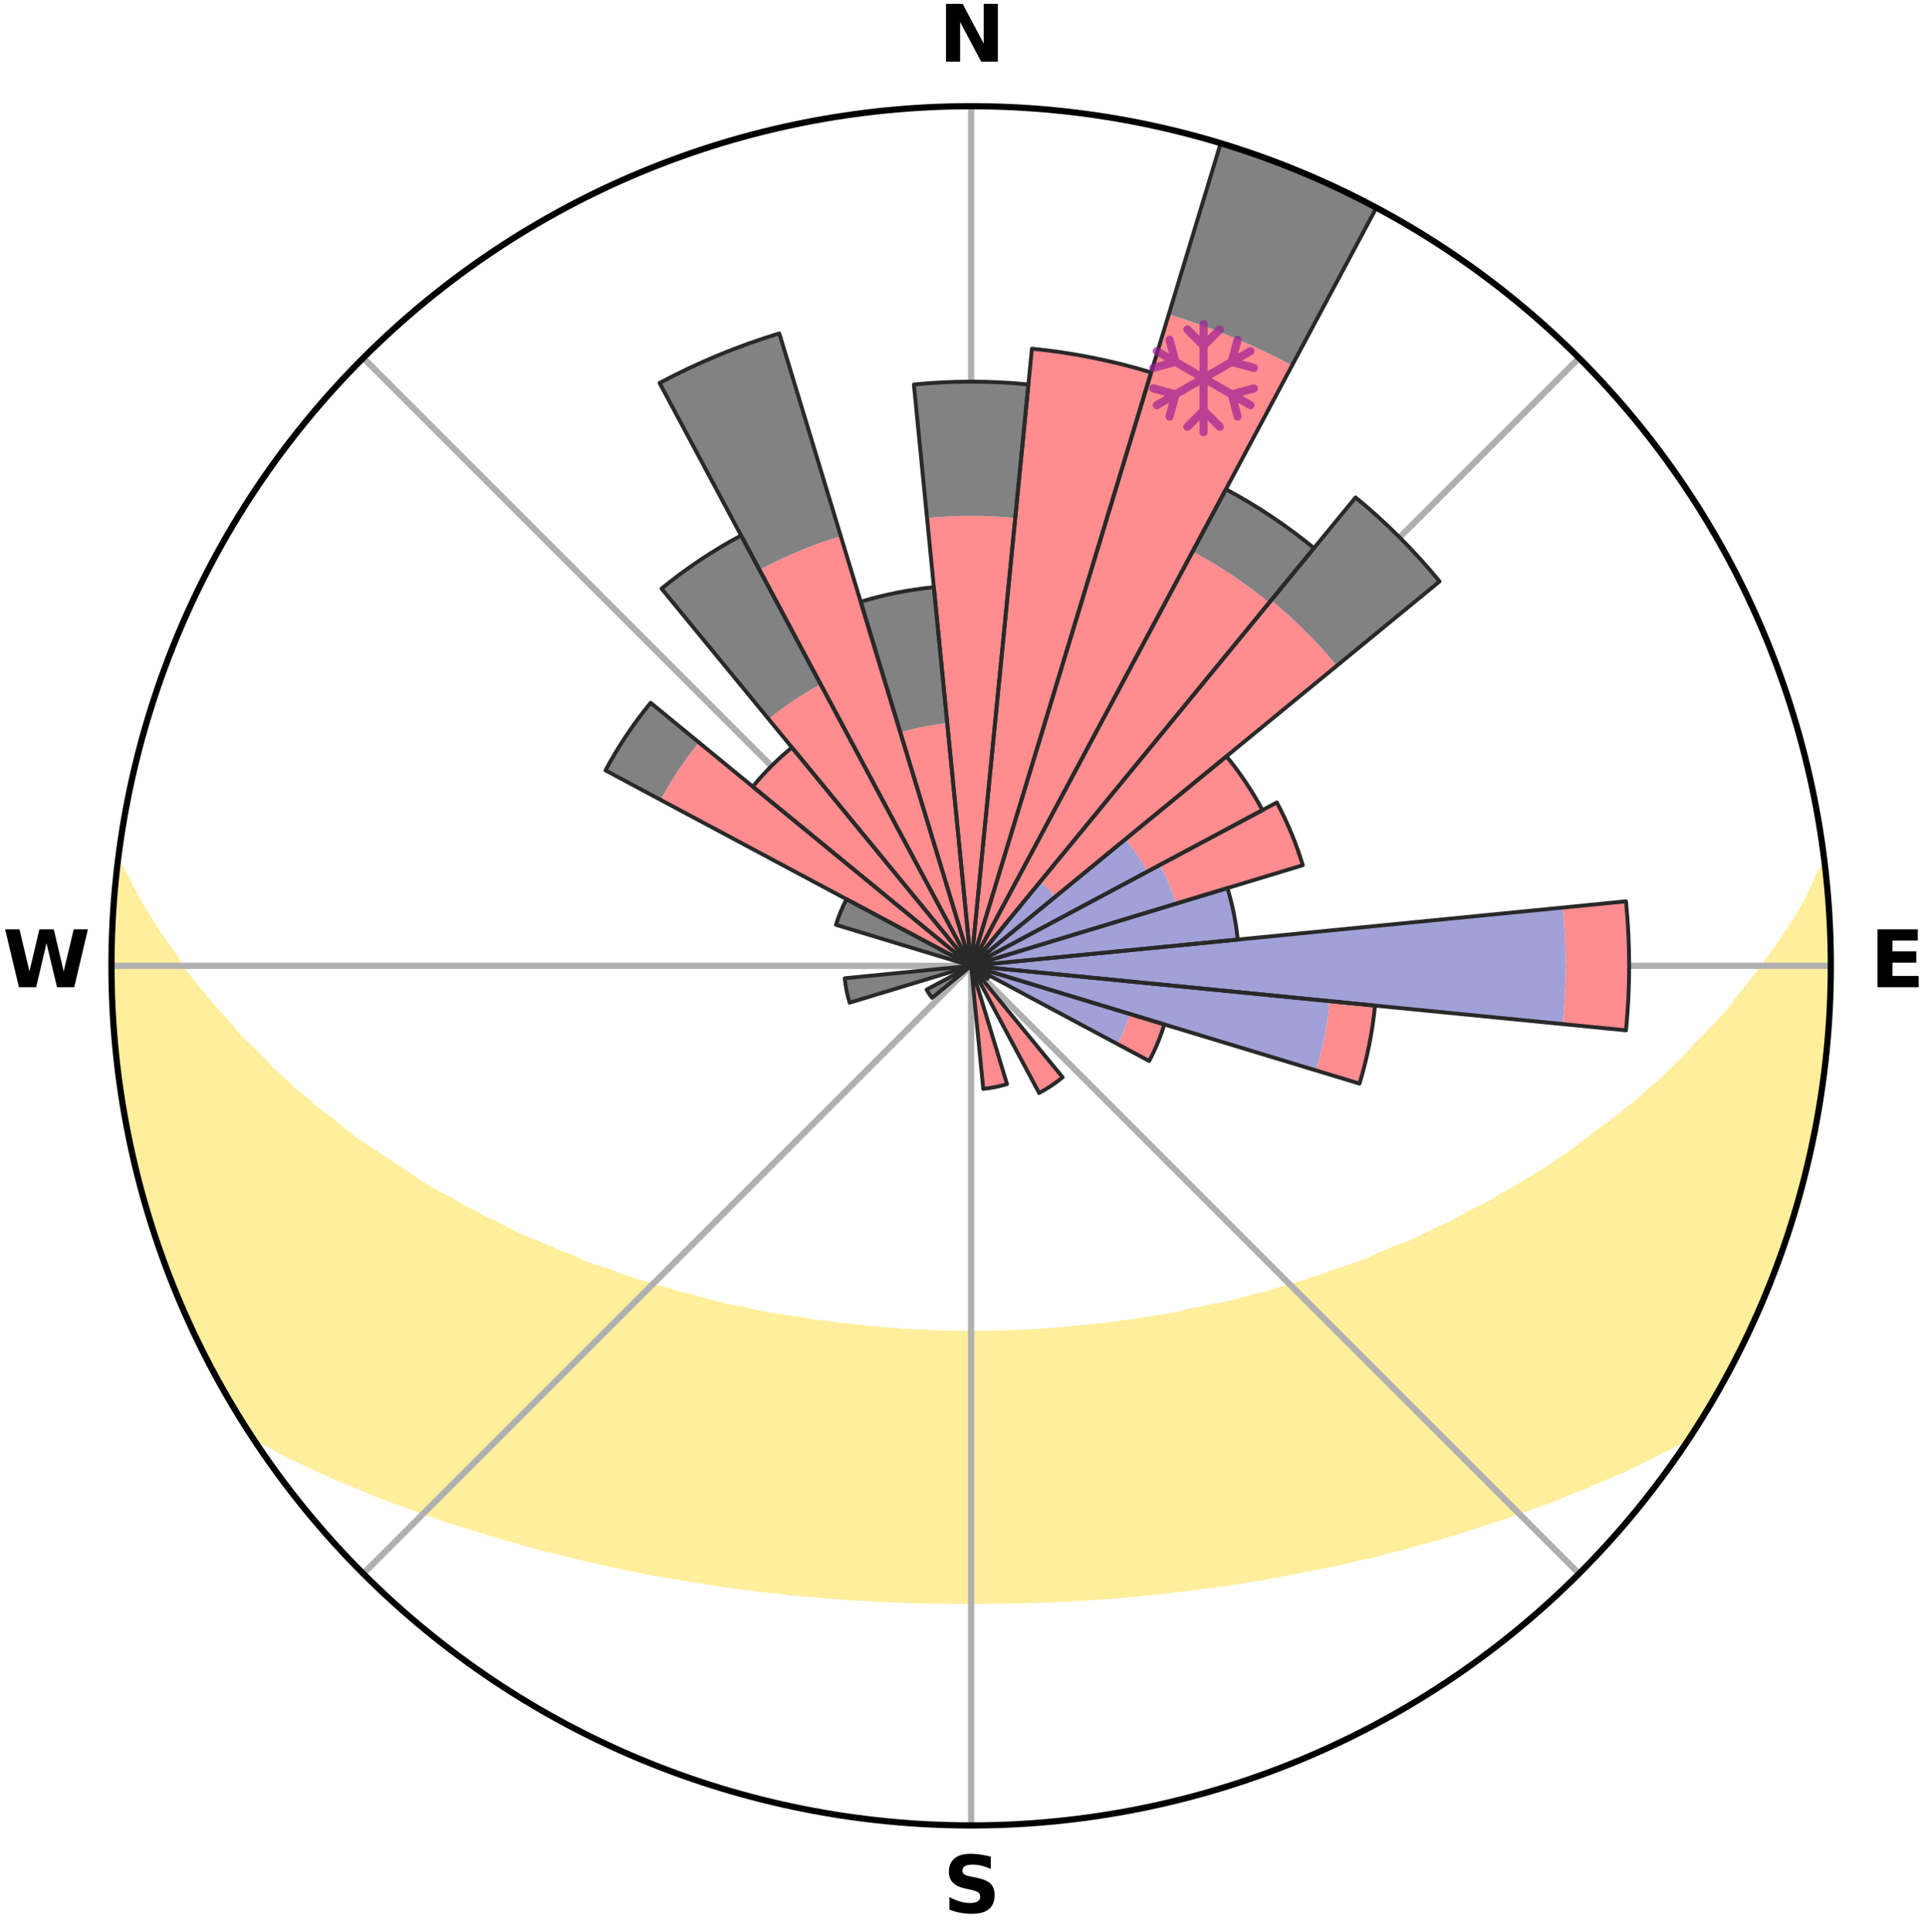 <?xml version="1.0" encoding="utf-8" standalone="no"?>
<!DOCTYPE svg PUBLIC "-//W3C//DTD SVG 1.1//EN"
  "http://www.w3.org/Graphics/SVG/1.1/DTD/svg11.dtd">
<svg xmlns:xlink="http://www.w3.org/1999/xlink" width="248.41pt" height="249.158pt" viewBox="0 0 248.41 249.158" xmlns="http://www.w3.org/2000/svg" version="1.1">
 <title>Ski Rose for Bolognola</title>
 <defs>
  <style type="text/css">*{stroke-linejoin: round; stroke-linecap: butt}</style>
 </defs>
 <g id="figure_1">
  <g id="patch_1">
   <path d="M 0 249.158 
L 248.41 249.158 
L 248.41 0 
L 0 0 
z
" style="fill: #ffffff"/>
  </g>
  <g id="axes_1">
   <g id="patch_2">
    <path d="M 236.135 124.579 
C 236.135 110.018 233.267 95.599 227.695 82.147 
C 222.122 68.695 213.955 56.471 203.659 46.175 
C 193.363 35.879 181.139 27.711 167.687 22.139 
C 154.235 16.567 139.815 13.699 125.255 13.699 
C 110.694 13.699 96.275 16.567 82.823 22.139 
C 69.371 27.711 57.147 35.879 46.851 46.175 
C 36.555 56.471 28.387 68.695 22.815 82.147 
C 17.243 95.599 14.375 110.018 14.375 124.579 
C 14.375 139.14 17.243 153.559 22.815 167.011 
C 28.387 180.463 36.555 192.687 46.851 202.983 
C 57.147 213.279 69.371 221.447 82.823 227.019 
C 96.275 232.591 110.694 235.459 125.255 235.459 
C 139.815 235.459 154.235 232.591 167.687 227.019 
C 181.139 221.447 193.363 213.279 203.659 202.983 
C 213.955 192.687 222.122 180.463 227.695 167.011 
C 233.267 153.559 236.135 139.14 236.135 124.579 
M 125.255 124.579 
C 125.255 124.579 125.255 124.579 125.255 124.579 
C 125.255 124.579 125.255 124.579 125.255 124.579 
C 125.255 124.579 125.255 124.579 125.255 124.579 
C 125.255 124.579 125.255 124.579 125.255 124.579 
C 125.255 124.579 125.255 124.579 125.255 124.579 
C 125.255 124.579 125.255 124.579 125.255 124.579 
C 125.255 124.579 125.255 124.579 125.255 124.579 
C 125.255 124.579 125.255 124.579 125.255 124.579 
C 125.255 124.579 125.255 124.579 125.255 124.579 
C 125.255 124.579 125.255 124.579 125.255 124.579 
C 125.255 124.579 125.255 124.579 125.255 124.579 
C 125.255 124.579 125.255 124.579 125.255 124.579 
C 125.255 124.579 125.255 124.579 125.255 124.579 
C 125.255 124.579 125.255 124.579 125.255 124.579 
C 125.255 124.579 125.255 124.579 125.255 124.579 
C 125.255 124.579 125.255 124.579 125.255 124.579 
z
" style="fill: #ffffff"/>
   </g>
   <g id="PolyCollection_1">
    <defs>
     <path id="medc525ad3c" d="M 235.362 -137.124 
L 235.169 -137.102 
L 234.179 -135.067 
L 233.308 -133.083 
L 232.159 -131.118 
L 230.952 -129.194 
L 229.697 -127.314 
L 228.399 -125.479 
L 227.064 -123.691 
L 225.695 -121.949 
L 224.294 -120.255 
L 223.088 -118.595 
L 221.632 -116.994 
L 220.15 -115.442 
L 218.646 -113.938 
L 217.341 -112.456 
L 215.796 -111.048 
L 214.452 -109.653 
L 212.872 -108.34 
L 211.494 -107.033 
L 209.887 -105.817 
L 208.482 -104.598 
L 206.854 -103.476 
L 205.427 -102.345 
L 203.991 -101.256 
L 202.547 -100.209 
L 201.096 -99.203 
L 199.64 -98.238 
L 198.179 -97.314 
L 196.716 -96.43 
L 195.251 -95.586 
L 193.786 -94.781 
L 192.508 -93.93 
L 191.044 -93.199 
L 189.583 -92.506 
L 188.304 -91.758 
L 187.024 -91.041 
L 185.574 -90.452 
L 184.299 -89.799 
L 183.026 -89.177 
L 181.756 -88.584 
L 180.334 -88.123 
L 179.077 -87.588 
L 177.825 -87.081 
L 176.725 -86.494 
L 175.482 -86.038 
L 174.248 -85.608 
L 173.022 -85.203 
L 171.805 -84.821 
L 170.724 -84.352 
L 169.523 -84.015 
L 168.451 -83.587 
L 167.268 -83.292 
L 166.208 -82.905 
L 165.045 -82.649 
L 163.998 -82.299 
L 162.955 -81.967 
L 161.823 -81.763 
L 160.796 -81.464 
L 159.775 -81.182 
L 158.76 -80.915 
L 157.751 -80.663 
L 156.674 -80.531 
L 155.683 -80.305 
L 154.699 -80.093 
L 153.723 -79.893 
L 152.753 -79.705 
L 151.849 -79.431 
L 150.891 -79.267 
L 149.941 -79.113 
L 148.998 -78.969 
L 148.063 -78.834 
L 147.135 -78.707 
L 146.252 -78.504 
L 145.336 -78.396 
L 144.427 -78.295 
L 143.524 -78.199 
L 142.656 -78.037 
L 141.765 -77.957 
L 140.88 -77.882 
L 140.021 -77.747 
L 139.146 -77.684 
L 138.276 -77.625 
L 137.426 -77.515 
L 136.566 -77.466 
L 135.72 -77.373 
L 134.867 -77.334 
L 134.026 -77.256 
L 133.179 -77.224 
L 132.341 -77.162 
L 131.501 -77.137 
L 130.663 -77.114 
L 129.829 -77.071 
L 128.995 -77.054 
L 128.163 -77.025 
L 127.332 -77.013 
L 126.501 -76.998 
L 125.67 -76.992 
L 124.84 -76.992 
L 124.009 -77.001 
L 123.178 -77.01 
L 122.347 -77.033 
L 121.514 -77.047 
L 120.682 -77.083 
L 119.846 -77.104 
L 119.011 -77.154 
L 118.171 -77.182 
L 117.334 -77.246 
L 116.489 -77.28 
L 115.648 -77.359 
L 114.796 -77.402 
L 113.951 -77.496 
L 113.092 -77.548 
L 112.227 -77.602 
L 111.375 -77.72 
L 110.501 -77.786 
L 109.644 -77.922 
L 108.76 -77.999 
L 107.87 -78.082 
L 107.003 -78.245 
L 106.103 -78.342 
L 105.195 -78.446 
L 104.281 -78.556 
L 103.4 -78.76 
L 102.474 -78.888 
L 101.541 -79.025 
L 100.6 -79.171 
L 99.652 -79.326 
L 98.696 -79.491 
L 97.733 -79.667 
L 96.762 -79.855 
L 95.852 -80.156 
L 94.799 -80.266 
L 93.807 -80.49 
L 92.808 -80.729 
L 91.802 -80.982 
L 90.789 -81.25 
L 89.77 -81.533 
L 88.745 -81.832 
L 87.616 -82.036 
L 86.576 -82.369 
L 85.531 -82.719 
L 84.371 -82.976 
L 83.313 -83.363 
L 82.133 -83.658 
L 81.064 -84.086 
L 79.866 -84.423 
L 78.787 -84.892 
L 77.573 -85.273 
L 76.35 -85.679 
L 75.119 -86.108 
L 74.024 -86.67 
L 72.781 -87.15 
L 71.532 -87.656 
L 70.277 -88.19 
L 69.018 -88.752 
L 67.592 -89.243 
L 66.321 -89.865 
L 65.049 -90.516 
L 63.775 -91.198 
L 62.325 -91.82 
L 61.048 -92.567 
L 59.59 -93.259 
L 58.314 -94.072 
L 56.853 -94.837 
L 55.391 -95.641 
L 53.929 -96.483 
L 52.666 -97.439 
L 51.21 -98.359 
L 49.759 -99.319 
L 48.313 -100.319 
L 46.668 -101.3 
L 45.234 -102.387 
L 43.81 -103.516 
L 42.397 -104.687 
L 40.782 -105.852 
L 39.393 -107.11 
L 37.803 -108.371 
L 36.444 -109.717 
L 34.884 -111.073 
L 33.562 -112.507 
L 32.039 -113.958 
L 30.538 -115.459 
L 29.281 -117.026 
L 27.828 -118.62 
L 26.401 -120.263 
L 25.003 -121.954 
L 23.636 -123.692 
L 22.525 -125.476 
L 21.228 -127.303 
L 19.971 -129.176 
L 18.761 -131.092 
L 17.606 -133.051 
L 16.52 -135.049 
L 15.523 -137.081 
L 15.138 -137.125 
L 15.138 -137.125 
L 14.905 -135.205 
L 14.834 -133.269 
L 14.635 -131.345 
L 14.502 -129.415 
L 14.528 -127.479 
L 14.425 -125.546 
L 14.39 -123.612 
L 14.546 -121.68 
L 14.54 -119.745 
L 14.603 -117.811 
L 14.813 -115.887 
L 14.899 -113.953 
L 15.25 -112.046 
L 15.398 -110.116 
L 15.622 -108.194 
L 15.973 -106.292 
L 16.26 -104.378 
L 16.666 -102.486 
L 17.017 -100.583 
L 17.477 -98.704 
L 18.018 -96.846 
L 18.408 -94.948 
L 19.008 -93.107 
L 19.517 -91.24 
L 20.118 -89.401 
L 20.747 -87.571 
L 21.462 -85.773 
L 22.098 -83.944 
L 22.817 -82.148 
L 23.625 -80.389 
L 24.41 -78.621 
L 25.183 -76.847 
L 26.093 -75.139 
L 26.928 -73.393 
L 27.833 -71.683 
L 28.756 -69.983 
L 29.729 -68.31 
L 30.716 -66.646 
L 31.753 -65.012 
L 33.294 -63.712 
L 35.205 -62.689 
L 37.068 -61.676 
L 39.019 -60.768 
L 40.908 -59.857 
L 42.795 -58.988 
L 44.75 -58.216 
L 46.635 -57.431 
L 48.45 -56.628 
L 50.321 -55.915 
L 52.188 -55.241 
L 54.041 -54.598 
L 55.831 -53.933 
L 57.614 -53.3 
L 59.442 -52.757 
L 61.206 -52.185 
L 62.96 -51.642 
L 64.705 -51.126 
L 66.44 -50.638 
L 68.119 -50.118 
L 69.833 -49.681 
L 71.536 -49.268 
L 73.192 -48.827 
L 74.872 -48.459 
L 76.506 -48.058 
L 78.134 -47.684 
L 79.749 -47.326 
L 81.359 -46.993 
L 82.955 -46.673 
L 84.546 -46.377 
L 86.123 -46.093 
L 87.695 -45.832 
L 89.253 -45.581 
L 90.806 -45.352 
L 92.331 -45.093 
L 93.863 -44.886 
L 95.374 -44.659 
L 96.893 -44.486 
L 98.39 -44.288 
L 99.89 -44.133 
L 101.375 -43.961 
L 102.853 -43.802 
L 104.335 -43.688 
L 105.802 -43.553 
L 107.265 -43.43 
L 108.722 -43.319 
L 110.176 -43.219 
L 111.627 -43.145 
L 113.072 -43.064 
L 114.514 -42.995 
L 115.953 -42.935 
L 117.389 -42.885 
L 118.822 -42.845 
L 120.254 -42.815 
L 121.684 -42.793 
L 123.113 -42.782 
L 124.541 -42.779 
L 125.969 -42.781 
L 127.397 -42.785 
L 128.826 -42.797 
L 130.256 -42.817 
L 131.687 -42.848 
L 133.121 -42.887 
L 134.557 -42.937 
L 135.995 -42.996 
L 137.437 -43.066 
L 138.882 -43.146 
L 140.331 -43.236 
L 141.789 -43.311 
L 143.247 -43.422 
L 144.709 -43.545 
L 146.177 -43.68 
L 147.649 -43.827 
L 149.135 -43.96 
L 150.62 -44.132 
L 152.11 -44.317 
L 153.62 -44.477 
L 155.124 -44.69 
L 156.648 -44.884 
L 158.183 -45.083 
L 159.708 -45.342 
L 161.258 -45.578 
L 162.82 -45.822 
L 164.367 -46.132 
L 165.943 -46.417 
L 167.533 -46.713 
L 169.128 -47.034 
L 170.736 -47.367 
L 172.383 -47.673 
L 174.007 -48.054 
L 175.645 -48.448 
L 177.325 -48.816 
L 178.978 -49.263 
L 180.68 -49.676 
L 182.355 -50.164 
L 184.079 -50.627 
L 185.814 -51.115 
L 187.559 -51.63 
L 189.314 -52.174 
L 191.078 -52.746 
L 192.851 -53.348 
L 194.685 -53.927 
L 196.475 -54.591 
L 198.333 -55.23 
L 200.196 -55.909 
L 202.006 -56.675 
L 203.887 -57.421 
L 205.768 -58.209 
L 207.658 -59.033 
L 209.615 -59.847 
L 211.5 -60.761 
L 213.382 -61.718 
L 215.318 -62.68 
L 217.228 -63.703 
L 218.76 -65.01 
L 219.793 -66.646 
L 220.774 -68.314 
L 221.747 -69.986 
L 222.689 -71.677 
L 223.599 -73.385 
L 224.429 -75.133 
L 225.322 -76.85 
L 226.009 -78.663 
L 226.789 -80.431 
L 227.683 -82.152 
L 228.364 -83.963 
L 229.081 -85.76 
L 229.695 -87.595 
L 230.389 -89.402 
L 230.968 -91.248 
L 231.561 -93.09 
L 232.014 -94.972 
L 232.521 -96.838 
L 233.068 -98.695 
L 233.48 -100.586 
L 233.849 -102.485 
L 234.174 -104.392 
L 234.578 -106.285 
L 234.884 -108.195 
L 235.083 -110.12 
L 235.376 -112.032 
L 235.55 -113.959 
L 235.77 -115.881 
L 235.813 -117.817 
L 236.011 -119.743 
L 235.979 -121.68 
L 236.104 -123.612 
L 236.001 -125.546 
L 236.057 -127.481 
L 235.885 -129.409 
L 235.829 -131.342 
L 235.785 -133.278 
L 235.517 -135.196 
L 235.362 -137.124 
z
" style="stroke: #ffee9c"/>
    </defs>
    <g clip-path="url(#p5478a083d0)">
     <use xlink:href="#medc525ad3c" x="0" y="249.158" style="fill: #ffee9c; stroke: #ffee9c"/>
    </g>
   </g>
   <g id="matplotlib.axis_1">
    <g id="xtick_1">
     <g id="line2d_1">
      <path d="M 125.255 124.579 
L 125.255 13.699 
" clip-path="url(#p5478a083d0)" style="fill: none; stroke: #b0b0b0; stroke-width: 0.8; stroke-linecap: square"/>
     </g>
     <g id="text_1">
      <!-- N -->
      <g transform="translate(121.07 7.958) scale(0.1 -0.1)">
       <defs>
        <path id="DejaVuSans-Bold-4e" d="M 588 4666 
L 1931 4666 
L 3628 1466 
L 3628 4666 
L 4769 4666 
L 4769 0 
L 3425 0 
L 1728 3200 
L 1728 0 
L 588 0 
L 588 4666 
z
" transform="scale(0.016)"/>
       </defs>
       <use xlink:href="#DejaVuSans-Bold-4e"/>
      </g>
     </g>
    </g>
    <g id="xtick_2">
     <g id="line2d_2">
      <path d="M 125.255 124.579 
L 203.659 46.175 
" clip-path="url(#p5478a083d0)" style="fill: none; stroke: #b0b0b0; stroke-width: 0.8; stroke-linecap: square"/>
     </g>
    </g>
    <g id="xtick_3">
     <g id="line2d_3">
      <path d="M 125.255 124.579 
L 236.135 124.579 
" clip-path="url(#p5478a083d0)" style="fill: none; stroke: #b0b0b0; stroke-width: 0.8; stroke-linecap: square"/>
     </g>
     <g id="text_2">
      <!-- E -->
      <g transform="translate(241.219 127.338) scale(0.1 -0.1)">
       <defs>
        <path id="DejaVuSans-Bold-45" d="M 588 4666 
L 3834 4666 
L 3834 3756 
L 1791 3756 
L 1791 2888 
L 3713 2888 
L 3713 1978 
L 1791 1978 
L 1791 909 
L 3903 909 
L 3903 0 
L 588 0 
L 588 4666 
z
" transform="scale(0.016)"/>
       </defs>
       <use xlink:href="#DejaVuSans-Bold-45"/>
      </g>
     </g>
    </g>
    <g id="xtick_4">
     <g id="line2d_4">
      <path d="M 125.255 124.579 
L 203.659 202.983 
" clip-path="url(#p5478a083d0)" style="fill: none; stroke: #b0b0b0; stroke-width: 0.8; stroke-linecap: square"/>
     </g>
    </g>
    <g id="xtick_5">
     <g id="line2d_5">
      <path d="M 125.255 124.579 
L 125.255 235.459 
" clip-path="url(#p5478a083d0)" style="fill: none; stroke: #b0b0b0; stroke-width: 0.8; stroke-linecap: square"/>
     </g>
     <g id="text_3">
      <!-- S -->
      <g transform="translate(121.654 246.718) scale(0.1 -0.1)">
       <defs>
        <path id="DejaVuSans-Bold-53" d="M 3834 4519 
L 3834 3531 
Q 3450 3703 3084 3790 
Q 2719 3878 2394 3878 
Q 1963 3878 1756 3759 
Q 1550 3641 1550 3391 
Q 1550 3203 1689 3098 
Q 1828 2994 2194 2919 
L 2706 2816 
Q 3484 2659 3812 2340 
Q 4141 2022 4141 1434 
Q 4141 663 3683 286 
Q 3225 -91 2284 -91 
Q 1841 -91 1394 -6 
Q 947 78 500 244 
L 500 1259 
Q 947 1022 1364 901 
Q 1781 781 2169 781 
Q 2563 781 2772 912 
Q 2981 1044 2981 1288 
Q 2981 1506 2839 1625 
Q 2697 1744 2272 1838 
L 1806 1941 
Q 1106 2091 782 2419 
Q 459 2747 459 3303 
Q 459 4000 909 4375 
Q 1359 4750 2203 4750 
Q 2588 4750 2994 4692 
Q 3400 4634 3834 4519 
z
" transform="scale(0.016)"/>
       </defs>
       <use xlink:href="#DejaVuSans-Bold-53"/>
      </g>
     </g>
    </g>
    <g id="xtick_6">
     <g id="line2d_6">
      <path d="M 125.255 124.579 
L 46.851 202.983 
" clip-path="url(#p5478a083d0)" style="fill: none; stroke: #b0b0b0; stroke-width: 0.8; stroke-linecap: square"/>
     </g>
    </g>
    <g id="xtick_7">
     <g id="line2d_7">
      <path d="M 125.255 124.579 
L 14.375 124.579 
" clip-path="url(#p5478a083d0)" style="fill: none; stroke: #b0b0b0; stroke-width: 0.8; stroke-linecap: square"/>
     </g>
     <g id="text_4">
      <!-- W -->
      <g transform="translate(0.36 127.338) scale(0.1 -0.1)">
       <defs>
        <path id="DejaVuSans-Bold-57" d="M 191 4666 
L 1344 4666 
L 2150 1275 
L 2950 4666 
L 4109 4666 
L 4909 1275 
L 5716 4666 
L 6859 4666 
L 5759 0 
L 4372 0 
L 3525 3547 
L 2688 0 
L 1300 0 
L 191 4666 
z
" transform="scale(0.016)"/>
       </defs>
       <use xlink:href="#DejaVuSans-Bold-57"/>
      </g>
     </g>
    </g>
    <g id="xtick_8">
     <g id="line2d_8">
      <path d="M 125.255 124.579 
L 46.851 46.175 
" clip-path="url(#p5478a083d0)" style="fill: none; stroke: #b0b0b0; stroke-width: 0.8; stroke-linecap: square"/>
     </g>
    </g>
   </g>
   <g id="matplotlib.axis_2"/>
   <g id="patch_3">
    <path d="M 125.255 124.579 
C 125.255 124.579 125.255 124.579 125.255 124.579 
C 125.255 124.579 125.255 124.579 125.255 124.579 
L 125.255 124.579 
C 125.255 124.579 125.255 124.579 125.255 124.579 
C 125.255 124.579 125.255 124.579 125.255 124.579 
z
" clip-path="url(#p5478a083d0)" style="fill: #d9d9d9"/>
   </g>
   <g id="patch_4">
    <path d="M 125.255 124.579 
C 125.255 124.579 125.255 124.579 125.255 124.579 
C 125.255 124.579 125.255 124.579 125.255 124.579 
L 125.255 124.579 
C 125.255 124.579 125.255 124.579 125.255 124.579 
C 125.255 124.579 125.255 124.579 125.255 124.579 
z
" clip-path="url(#p5478a083d0)" style="fill: #d9d9d9"/>
   </g>
   <g id="patch_5">
    <path d="M 125.255 124.579 
C 125.255 124.579 125.255 124.579 125.255 124.579 
C 125.255 124.579 125.255 124.579 125.255 124.579 
L 125.255 124.579 
C 125.255 124.579 125.255 124.579 125.255 124.579 
C 125.255 124.579 125.255 124.579 125.255 124.579 
z
" clip-path="url(#p5478a083d0)" style="fill: #d9d9d9"/>
   </g>
   <g id="patch_6">
    <path d="M 125.255 124.579 
C 125.255 124.579 125.255 124.579 125.255 124.579 
C 125.255 124.579 125.255 124.579 125.255 124.579 
L 125.255 124.579 
C 125.255 124.579 125.255 124.579 125.255 124.579 
C 125.255 124.579 125.255 124.579 125.255 124.579 
z
" clip-path="url(#p5478a083d0)" style="fill: #d9d9d9"/>
   </g>
   <g id="patch_7">
    <path d="M 125.255 124.579 
C 125.255 124.579 125.255 124.579 125.255 124.579 
C 125.255 124.579 125.255 124.579 125.255 124.579 
L 125.255 124.579 
C 125.255 124.579 125.255 124.579 125.255 124.579 
C 125.255 124.579 125.255 124.579 125.255 124.579 
z
" clip-path="url(#p5478a083d0)" style="fill: #d9d9d9"/>
   </g>
   <g id="patch_8">
    <path d="M 125.255 124.579 
C 125.255 124.579 125.255 124.579 125.255 124.579 
C 125.255 124.579 125.255 124.579 125.255 124.579 
L 125.255 124.579 
C 125.255 124.579 125.255 124.579 125.255 124.579 
C 125.255 124.579 125.255 124.579 125.255 124.579 
z
" clip-path="url(#p5478a083d0)" style="fill: #d9d9d9"/>
   </g>
   <g id="patch_9">
    <path d="M 125.255 124.579 
C 125.255 124.579 125.255 124.579 125.255 124.579 
C 125.255 124.579 125.255 124.579 125.255 124.579 
L 125.255 124.579 
C 125.255 124.579 125.255 124.579 125.255 124.579 
C 125.255 124.579 125.255 124.579 125.255 124.579 
z
" clip-path="url(#p5478a083d0)" style="fill: #d9d9d9"/>
   </g>
   <g id="patch_10">
    <path d="M 125.255 124.579 
C 125.255 124.579 125.255 124.579 125.255 124.579 
C 125.255 124.579 125.255 124.579 125.255 124.579 
L 125.255 124.579 
C 125.255 124.579 125.255 124.579 125.255 124.579 
C 125.255 124.579 125.255 124.579 125.255 124.579 
z
" clip-path="url(#p5478a083d0)" style="fill: #d9d9d9"/>
   </g>
   <g id="patch_11">
    <path d="M 125.255 124.579 
C 125.255 124.579 125.255 124.579 125.255 124.579 
C 125.255 124.579 125.255 124.579 125.255 124.579 
L 125.255 124.579 
C 125.255 124.579 125.255 124.579 125.255 124.579 
C 125.255 124.579 125.255 124.579 125.255 124.579 
z
" clip-path="url(#p5478a083d0)" style="fill: #d9d9d9"/>
   </g>
   <g id="patch_12">
    <path d="M 125.255 124.579 
C 125.255 124.579 125.255 124.579 125.255 124.579 
C 125.255 124.579 125.255 124.579 125.255 124.579 
L 125.255 124.579 
C 125.255 124.579 125.255 124.579 125.255 124.579 
C 125.255 124.579 125.255 124.579 125.255 124.579 
z
" clip-path="url(#p5478a083d0)" style="fill: #d9d9d9"/>
   </g>
   <g id="patch_13">
    <path d="M 125.255 124.579 
C 125.255 124.579 125.255 124.579 125.255 124.579 
C 125.255 124.579 125.255 124.579 125.255 124.579 
L 125.255 124.579 
C 125.255 124.579 125.255 124.579 125.255 124.579 
C 125.255 124.579 125.255 124.579 125.255 124.579 
z
" clip-path="url(#p5478a083d0)" style="fill: #d9d9d9"/>
   </g>
   <g id="patch_14">
    <path d="M 125.255 124.579 
C 125.255 124.579 125.255 124.579 125.255 124.579 
C 125.255 124.579 125.255 124.579 125.255 124.579 
L 125.255 124.579 
C 125.255 124.579 125.255 124.579 125.255 124.579 
C 125.255 124.579 125.255 124.579 125.255 124.579 
z
" clip-path="url(#p5478a083d0)" style="fill: #d9d9d9"/>
   </g>
   <g id="patch_15">
    <path d="M 125.255 124.579 
C 125.255 124.579 125.255 124.579 125.255 124.579 
C 125.255 124.579 125.255 124.579 125.255 124.579 
L 125.255 124.579 
C 125.255 124.579 125.255 124.579 125.255 124.579 
C 125.255 124.579 125.255 124.579 125.255 124.579 
z
" clip-path="url(#p5478a083d0)" style="fill: #d9d9d9"/>
   </g>
   <g id="patch_16">
    <path d="M 125.255 124.579 
C 125.255 124.579 125.255 124.579 125.255 124.579 
C 125.255 124.579 125.255 124.579 125.255 124.579 
L 125.255 124.579 
C 125.255 124.579 125.255 124.579 125.255 124.579 
C 125.255 124.579 125.255 124.579 125.255 124.579 
z
" clip-path="url(#p5478a083d0)" style="fill: #d9d9d9"/>
   </g>
   <g id="patch_17">
    <path d="M 125.255 124.579 
C 125.255 124.579 125.255 124.579 125.255 124.579 
C 125.255 124.579 125.255 124.579 125.255 124.579 
L 125.255 124.579 
C 125.255 124.579 125.255 124.579 125.255 124.579 
C 125.255 124.579 125.255 124.579 125.255 124.579 
z
" clip-path="url(#p5478a083d0)" style="fill: #d9d9d9"/>
   </g>
   <g id="patch_18">
    <path d="M 125.255 124.579 
C 125.255 124.579 125.255 124.579 125.255 124.579 
C 125.255 124.579 125.255 124.579 125.255 124.579 
L 125.255 124.579 
C 125.255 124.579 125.255 124.579 125.255 124.579 
C 125.255 124.579 125.255 124.579 125.255 124.579 
z
" clip-path="url(#p5478a083d0)" style="fill: #d9d9d9"/>
   </g>
   <g id="patch_19">
    <path d="M 125.255 124.579 
C 125.255 124.579 125.255 124.579 125.255 124.579 
C 125.255 124.579 125.255 124.579 125.255 124.579 
L 125.255 124.579 
C 125.255 124.579 125.255 124.579 125.255 124.579 
C 125.255 124.579 125.255 124.579 125.255 124.579 
z
" clip-path="url(#p5478a083d0)" style="fill: #d9d9d9"/>
   </g>
   <g id="patch_20">
    <path d="M 125.255 124.579 
C 125.255 124.579 125.255 124.579 125.255 124.579 
C 125.255 124.579 125.255 124.579 125.255 124.579 
L 125.255 124.579 
C 125.255 124.579 125.255 124.579 125.255 124.579 
C 125.255 124.579 125.255 124.579 125.255 124.579 
z
" clip-path="url(#p5478a083d0)" style="fill: #d9d9d9"/>
   </g>
   <g id="patch_21">
    <path d="M 125.255 124.579 
C 125.255 124.579 125.255 124.579 125.255 124.579 
C 125.255 124.579 125.255 124.579 125.255 124.579 
L 125.255 124.579 
C 125.255 124.579 125.255 124.579 125.255 124.579 
C 125.255 124.579 125.255 124.579 125.255 124.579 
z
" clip-path="url(#p5478a083d0)" style="fill: #d9d9d9"/>
   </g>
   <g id="patch_22">
    <path d="M 125.255 124.579 
C 125.255 124.579 125.255 124.579 125.255 124.579 
C 125.255 124.579 125.255 124.579 125.255 124.579 
L 125.255 124.579 
C 125.255 124.579 125.255 124.579 125.255 124.579 
C 125.255 124.579 125.255 124.579 125.255 124.579 
z
" clip-path="url(#p5478a083d0)" style="fill: #d9d9d9"/>
   </g>
   <g id="patch_23">
    <path d="M 125.255 124.579 
C 125.255 124.579 125.255 124.579 125.255 124.579 
C 125.255 124.579 125.255 124.579 125.255 124.579 
L 125.255 124.579 
C 125.255 124.579 125.255 124.579 125.255 124.579 
C 125.255 124.579 125.255 124.579 125.255 124.579 
z
" clip-path="url(#p5478a083d0)" style="fill: #d9d9d9"/>
   </g>
   <g id="patch_24">
    <path d="M 125.255 124.579 
C 125.255 124.579 125.255 124.579 125.255 124.579 
C 125.255 124.579 125.255 124.579 125.255 124.579 
L 125.255 124.579 
C 125.255 124.579 125.255 124.579 125.255 124.579 
C 125.255 124.579 125.255 124.579 125.255 124.579 
z
" clip-path="url(#p5478a083d0)" style="fill: #d9d9d9"/>
   </g>
   <g id="patch_25">
    <path d="M 125.255 124.579 
C 125.255 124.579 125.255 124.579 125.255 124.579 
C 125.255 124.579 125.255 124.579 125.255 124.579 
L 125.255 124.579 
C 125.255 124.579 125.255 124.579 125.255 124.579 
C 125.255 124.579 125.255 124.579 125.255 124.579 
z
" clip-path="url(#p5478a083d0)" style="fill: #d9d9d9"/>
   </g>
   <g id="patch_26">
    <path d="M 125.255 124.579 
C 125.255 124.579 125.255 124.579 125.255 124.579 
C 125.255 124.579 125.255 124.579 125.255 124.579 
L 125.255 124.579 
C 125.255 124.579 125.255 124.579 125.255 124.579 
C 125.255 124.579 125.255 124.579 125.255 124.579 
z
" clip-path="url(#p5478a083d0)" style="fill: #d9d9d9"/>
   </g>
   <g id="patch_27">
    <path d="M 125.255 124.579 
C 125.255 124.579 125.255 124.579 125.255 124.579 
C 125.255 124.579 125.255 124.579 125.255 124.579 
L 125.255 124.579 
C 125.255 124.579 125.255 124.579 125.255 124.579 
C 125.255 124.579 125.255 124.579 125.255 124.579 
z
" clip-path="url(#p5478a083d0)" style="fill: #d9d9d9"/>
   </g>
   <g id="patch_28">
    <path d="M 125.255 124.579 
C 125.255 124.579 125.255 124.579 125.255 124.579 
C 125.255 124.579 125.255 124.579 125.255 124.579 
L 125.255 124.579 
C 125.255 124.579 125.255 124.579 125.255 124.579 
C 125.255 124.579 125.255 124.579 125.255 124.579 
z
" clip-path="url(#p5478a083d0)" style="fill: #d9d9d9"/>
   </g>
   <g id="patch_29">
    <path d="M 125.255 124.579 
C 125.255 124.579 125.255 124.579 125.255 124.579 
C 125.255 124.579 125.255 124.579 125.255 124.579 
L 125.255 124.579 
C 125.255 124.579 125.255 124.579 125.255 124.579 
C 125.255 124.579 125.255 124.579 125.255 124.579 
z
" clip-path="url(#p5478a083d0)" style="fill: #d9d9d9"/>
   </g>
   <g id="patch_30">
    <path d="M 125.255 124.579 
C 125.255 124.579 125.255 124.579 125.255 124.579 
C 125.255 124.579 125.255 124.579 125.255 124.579 
L 125.255 124.579 
C 125.255 124.579 125.255 124.579 125.255 124.579 
C 125.255 124.579 125.255 124.579 125.255 124.579 
z
" clip-path="url(#p5478a083d0)" style="fill: #d9d9d9"/>
   </g>
   <g id="patch_31">
    <path d="M 125.255 124.579 
C 125.255 124.579 125.255 124.579 125.255 124.579 
C 125.255 124.579 125.255 124.579 125.255 124.579 
L 125.255 124.579 
C 125.255 124.579 125.255 124.579 125.255 124.579 
C 125.255 124.579 125.255 124.579 125.255 124.579 
z
" clip-path="url(#p5478a083d0)" style="fill: #d9d9d9"/>
   </g>
   <g id="patch_32">
    <path d="M 125.255 124.579 
C 125.255 124.579 125.255 124.579 125.255 124.579 
C 125.255 124.579 125.255 124.579 125.255 124.579 
L 125.255 124.579 
C 125.255 124.579 125.255 124.579 125.255 124.579 
C 125.255 124.579 125.255 124.579 125.255 124.579 
z
" clip-path="url(#p5478a083d0)" style="fill: #d9d9d9"/>
   </g>
   <g id="patch_33">
    <path d="M 125.255 124.579 
C 125.255 124.579 125.255 124.579 125.255 124.579 
C 125.255 124.579 125.255 124.579 125.255 124.579 
L 125.255 124.579 
C 125.255 124.579 125.255 124.579 125.255 124.579 
C 125.255 124.579 125.255 124.579 125.255 124.579 
z
" clip-path="url(#p5478a083d0)" style="fill: #d9d9d9"/>
   </g>
   <g id="patch_34">
    <path d="M 125.255 124.579 
C 125.255 124.579 125.255 124.579 125.255 124.579 
C 125.255 124.579 125.255 124.579 125.255 124.579 
L 125.255 124.579 
C 125.255 124.579 125.255 124.579 125.255 124.579 
C 125.255 124.579 125.255 124.579 125.255 124.579 
z
" clip-path="url(#p5478a083d0)" style="fill: #d9d9d9"/>
   </g>
   <g id="patch_35">
    <path d="M 125.255 124.579 
C 125.255 124.579 125.255 124.579 125.255 124.579 
C 125.255 124.579 125.255 124.579 125.255 124.579 
L 125.255 124.579 
C 125.255 124.579 125.255 124.579 125.255 124.579 
C 125.255 124.579 125.255 124.579 125.255 124.579 
z
" clip-path="url(#p5478a083d0)" style="fill: #a1a1d8"/>
   </g>
   <g id="patch_36">
    <path d="M 125.255 124.579 
C 125.255 124.579 125.255 124.579 125.255 124.579 
C 125.255 124.579 125.255 124.579 125.255 124.579 
L 125.255 124.579 
C 125.255 124.579 125.255 124.579 125.255 124.579 
C 125.255 124.579 125.255 124.579 125.255 124.579 
z
" clip-path="url(#p5478a083d0)" style="fill: #a1a1d8"/>
   </g>
   <g id="patch_37">
    <path d="M 125.255 124.579 
C 125.255 124.579 125.255 124.579 125.255 124.579 
C 125.255 124.579 125.255 124.579 125.255 124.579 
L 125.255 124.579 
C 125.255 124.579 125.255 124.579 125.255 124.579 
C 125.255 124.579 125.255 124.579 125.255 124.579 
z
" clip-path="url(#p5478a083d0)" style="fill: #a1a1d8"/>
   </g>
   <g id="patch_38">
    <path d="M 125.255 124.579 
C 125.255 124.579 125.255 124.579 125.255 124.579 
C 125.255 124.579 125.255 124.579 125.255 124.579 
L 125.255 124.579 
C 125.255 124.579 125.255 124.579 125.255 124.579 
C 125.255 124.579 125.255 124.579 125.255 124.579 
z
" clip-path="url(#p5478a083d0)" style="fill: #a1a1d8"/>
   </g>
   <g id="patch_39">
    <path d="M 125.255 124.579 
C 125.255 124.579 125.255 124.579 125.255 124.579 
C 125.255 124.579 125.255 124.579 125.255 124.579 
L 136.125 115.659 
C 135.833 115.303 135.523 114.962 135.198 114.636 
C 134.872 114.311 134.531 114.001 134.175 113.709 
z
" clip-path="url(#p5478a083d0)" style="fill: #a1a1d8"/>
   </g>
   <g id="patch_40">
    <path d="M 125.255 124.579 
C 125.255 124.579 125.255 124.579 125.255 124.579 
C 125.255 124.579 125.255 124.579 125.255 124.579 
L 147.977 112.434 
C 147.579 111.69 147.146 110.966 146.677 110.265 
C 146.209 109.564 145.706 108.886 145.171 108.234 
z
" clip-path="url(#p5478a083d0)" style="fill: #a1a1d8"/>
   </g>
   <g id="patch_41">
    <path d="M 125.255 124.579 
C 125.255 124.579 125.255 124.579 125.255 124.579 
C 125.255 124.579 125.255 124.579 125.255 124.579 
L 151.682 116.562 
C 151.42 115.697 151.115 114.846 150.769 114.011 
C 150.423 113.176 150.036 112.358 149.61 111.561 
z
" clip-path="url(#p5478a083d0)" style="fill: #a1a1d8"/>
   </g>
   <g id="patch_42">
    <path d="M 125.255 124.579 
C 125.255 124.579 125.255 124.579 125.255 124.579 
C 125.255 124.579 125.255 124.579 125.255 124.579 
L 159.634 121.193 
C 159.524 120.068 159.358 118.948 159.137 117.839 
C 158.916 116.73 158.641 115.633 158.313 114.551 
z
" clip-path="url(#p5478a083d0)" style="fill: #a1a1d8"/>
   </g>
   <g id="patch_43">
    <path d="M 125.255 124.579 
C 125.255 124.579 125.255 124.579 125.255 124.579 
C 125.255 124.579 125.255 124.579 125.255 124.579 
L 201.582 132.097 
C 201.828 129.598 201.951 127.089 201.951 124.579 
C 201.951 122.069 201.828 119.56 201.582 117.061 
z
" clip-path="url(#p5478a083d0)" style="fill: #a1a1d8"/>
   </g>
   <g id="patch_44">
    <path d="M 125.255 124.579 
C 125.255 124.579 125.255 124.579 125.255 124.579 
C 125.255 124.579 125.255 124.579 125.255 124.579 
L 169.738 138.073 
C 170.18 136.617 170.55 135.14 170.847 133.648 
C 171.144 132.156 171.367 130.65 171.516 129.135 
z
" clip-path="url(#p5478a083d0)" style="fill: #a1a1d8"/>
   </g>
   <g id="patch_45">
    <path d="M 125.255 124.579 
C 125.255 124.579 125.255 124.579 125.255 124.579 
C 125.255 124.579 125.255 124.579 125.255 124.579 
L 144.15 134.678 
C 144.48 134.06 144.78 133.426 145.048 132.778 
C 145.317 132.13 145.553 131.469 145.757 130.798 
z
" clip-path="url(#p5478a083d0)" style="fill: #a1a1d8"/>
   </g>
   <g id="patch_46">
    <path d="M 125.255 124.579 
C 125.255 124.579 125.255 124.579 125.255 124.579 
C 125.255 124.579 125.255 124.579 125.255 124.579 
L 127.309 126.265 
C 127.364 126.198 127.416 126.128 127.464 126.055 
C 127.513 125.983 127.557 125.908 127.598 125.832 
z
" clip-path="url(#p5478a083d0)" style="fill: #a1a1d8"/>
   </g>
   <g id="patch_47">
    <path d="M 125.255 124.579 
C 125.255 124.579 125.255 124.579 125.255 124.579 
C 125.255 124.579 125.255 124.579 125.255 124.579 
L 125.255 124.579 
C 125.255 124.579 125.255 124.579 125.255 124.579 
C 125.255 124.579 125.255 124.579 125.255 124.579 
z
" clip-path="url(#p5478a083d0)" style="fill: #a1a1d8"/>
   </g>
   <g id="patch_48">
    <path d="M 125.255 124.579 
C 125.255 124.579 125.255 124.579 125.255 124.579 
C 125.255 124.579 125.255 124.579 125.255 124.579 
L 125.255 124.579 
C 125.255 124.579 125.255 124.579 125.255 124.579 
C 125.255 124.579 125.255 124.579 125.255 124.579 
z
" clip-path="url(#p5478a083d0)" style="fill: #a1a1d8"/>
   </g>
   <g id="patch_49">
    <path d="M 125.255 124.579 
C 125.255 124.579 125.255 124.579 125.255 124.579 
C 125.255 124.579 125.255 124.579 125.255 124.579 
L 125.255 124.579 
C 125.255 124.579 125.255 124.579 125.255 124.579 
C 125.255 124.579 125.255 124.579 125.255 124.579 
z
" clip-path="url(#p5478a083d0)" style="fill: #a1a1d8"/>
   </g>
   <g id="patch_50">
    <path d="M 125.255 124.579 
C 125.255 124.579 125.255 124.579 125.255 124.579 
C 125.255 124.579 125.255 124.579 125.255 124.579 
L 125.255 124.579 
C 125.255 124.579 125.255 124.579 125.255 124.579 
C 125.255 124.579 125.255 124.579 125.255 124.579 
z
" clip-path="url(#p5478a083d0)" style="fill: #a1a1d8"/>
   </g>
   <g id="patch_51">
    <path d="M 125.255 124.579 
C 125.255 124.579 125.255 124.579 125.255 124.579 
C 125.255 124.579 125.255 124.579 125.255 124.579 
L 125.255 124.579 
C 125.255 124.579 125.255 124.579 125.255 124.579 
C 125.255 124.579 125.255 124.579 125.255 124.579 
z
" clip-path="url(#p5478a083d0)" style="fill: #a1a1d8"/>
   </g>
   <g id="patch_52">
    <path d="M 125.255 124.579 
C 125.255 124.579 125.255 124.579 125.255 124.579 
C 125.255 124.579 125.255 124.579 125.255 124.579 
L 125.255 124.579 
C 125.255 124.579 125.255 124.579 125.255 124.579 
C 125.255 124.579 125.255 124.579 125.255 124.579 
z
" clip-path="url(#p5478a083d0)" style="fill: #a1a1d8"/>
   </g>
   <g id="patch_53">
    <path d="M 125.255 124.579 
C 125.255 124.579 125.255 124.579 125.255 124.579 
C 125.255 124.579 125.255 124.579 125.255 124.579 
L 125.255 124.579 
C 125.255 124.579 125.255 124.579 125.255 124.579 
C 125.255 124.579 125.255 124.579 125.255 124.579 
z
" clip-path="url(#p5478a083d0)" style="fill: #a1a1d8"/>
   </g>
   <g id="patch_54">
    <path d="M 125.255 124.579 
C 125.255 124.579 125.255 124.579 125.255 124.579 
C 125.255 124.579 125.255 124.579 125.255 124.579 
L 125.255 124.579 
C 125.255 124.579 125.255 124.579 125.255 124.579 
C 125.255 124.579 125.255 124.579 125.255 124.579 
z
" clip-path="url(#p5478a083d0)" style="fill: #a1a1d8"/>
   </g>
   <g id="patch_55">
    <path d="M 125.255 124.579 
C 125.255 124.579 125.255 124.579 125.255 124.579 
C 125.255 124.579 125.255 124.579 125.255 124.579 
L 125.255 124.579 
C 125.255 124.579 125.255 124.579 125.255 124.579 
C 125.255 124.579 125.255 124.579 125.255 124.579 
z
" clip-path="url(#p5478a083d0)" style="fill: #a1a1d8"/>
   </g>
   <g id="patch_56">
    <path d="M 125.255 124.579 
C 125.255 124.579 125.255 124.579 125.255 124.579 
C 125.255 124.579 125.255 124.579 125.255 124.579 
L 125.255 124.579 
C 125.255 124.579 125.255 124.579 125.255 124.579 
C 125.255 124.579 125.255 124.579 125.255 124.579 
z
" clip-path="url(#p5478a083d0)" style="fill: #a1a1d8"/>
   </g>
   <g id="patch_57">
    <path d="M 125.255 124.579 
C 125.255 124.579 125.255 124.579 125.255 124.579 
C 125.255 124.579 125.255 124.579 125.255 124.579 
L 125.255 124.579 
C 125.255 124.579 125.255 124.579 125.255 124.579 
C 125.255 124.579 125.255 124.579 125.255 124.579 
z
" clip-path="url(#p5478a083d0)" style="fill: #a1a1d8"/>
   </g>
   <g id="patch_58">
    <path d="M 125.255 124.579 
C 125.255 124.579 125.255 124.579 125.255 124.579 
C 125.255 124.579 125.255 124.579 125.255 124.579 
L 125.255 124.579 
C 125.255 124.579 125.255 124.579 125.255 124.579 
C 125.255 124.579 125.255 124.579 125.255 124.579 
z
" clip-path="url(#p5478a083d0)" style="fill: #a1a1d8"/>
   </g>
   <g id="patch_59">
    <path d="M 125.255 124.579 
C 125.255 124.579 125.255 124.579 125.255 124.579 
C 125.255 124.579 125.255 124.579 125.255 124.579 
L 125.255 124.579 
C 125.255 124.579 125.255 124.579 125.255 124.579 
C 125.255 124.579 125.255 124.579 125.255 124.579 
z
" clip-path="url(#p5478a083d0)" style="fill: #a1a1d8"/>
   </g>
   <g id="patch_60">
    <path d="M 125.255 124.579 
C 125.255 124.579 125.255 124.579 125.255 124.579 
C 125.255 124.579 125.255 124.579 125.255 124.579 
L 125.255 124.579 
C 125.255 124.579 125.255 124.579 125.255 124.579 
C 125.255 124.579 125.255 124.579 125.255 124.579 
z
" clip-path="url(#p5478a083d0)" style="fill: #a1a1d8"/>
   </g>
   <g id="patch_61">
    <path d="M 125.255 124.579 
C 125.255 124.579 125.255 124.579 125.255 124.579 
C 125.255 124.579 125.255 124.579 125.255 124.579 
L 125.255 124.579 
C 125.255 124.579 125.255 124.579 125.255 124.579 
C 125.255 124.579 125.255 124.579 125.255 124.579 
z
" clip-path="url(#p5478a083d0)" style="fill: #a1a1d8"/>
   </g>
   <g id="patch_62">
    <path d="M 125.255 124.579 
C 125.255 124.579 125.255 124.579 125.255 124.579 
C 125.255 124.579 125.255 124.579 125.255 124.579 
L 125.255 124.579 
C 125.255 124.579 125.255 124.579 125.255 124.579 
C 125.255 124.579 125.255 124.579 125.255 124.579 
z
" clip-path="url(#p5478a083d0)" style="fill: #a1a1d8"/>
   </g>
   <g id="patch_63">
    <path d="M 125.255 124.579 
C 125.255 124.579 125.255 124.579 125.255 124.579 
C 125.255 124.579 125.255 124.579 125.255 124.579 
L 125.255 124.579 
C 125.255 124.579 125.255 124.579 125.255 124.579 
C 125.255 124.579 125.255 124.579 125.255 124.579 
z
" clip-path="url(#p5478a083d0)" style="fill: #a1a1d8"/>
   </g>
   <g id="patch_64">
    <path d="M 125.255 124.579 
C 125.255 124.579 125.255 124.579 125.255 124.579 
C 125.255 124.579 125.255 124.579 125.255 124.579 
L 125.255 124.579 
C 125.255 124.579 125.255 124.579 125.255 124.579 
C 125.255 124.579 125.255 124.579 125.255 124.579 
z
" clip-path="url(#p5478a083d0)" style="fill: #a1a1d8"/>
   </g>
   <g id="patch_65">
    <path d="M 125.255 124.579 
C 125.255 124.579 125.255 124.579 125.255 124.579 
C 125.255 124.579 125.255 124.579 125.255 124.579 
L 125.255 124.579 
C 125.255 124.579 125.255 124.579 125.255 124.579 
C 125.255 124.579 125.255 124.579 125.255 124.579 
z
" clip-path="url(#p5478a083d0)" style="fill: #a1a1d8"/>
   </g>
   <g id="patch_66">
    <path d="M 125.255 124.579 
C 125.255 124.579 125.255 124.579 125.255 124.579 
C 125.255 124.579 125.255 124.579 125.255 124.579 
L 125.255 124.579 
C 125.255 124.579 125.255 124.579 125.255 124.579 
C 125.255 124.579 125.255 124.579 125.255 124.579 
z
" clip-path="url(#p5478a083d0)" style="fill: #a1a1d8"/>
   </g>
   <g id="patch_67">
    <path d="M 125.255 124.579 
C 125.255 124.579 125.255 124.579 125.255 124.579 
C 125.255 124.579 125.255 124.579 125.255 124.579 
L 130.944 66.82 
C 129.053 66.634 127.155 66.541 125.255 66.541 
C 123.355 66.541 121.457 66.634 119.566 66.82 
z
" clip-path="url(#p5478a083d0)" style="fill: #ff8c8e"/>
   </g>
   <g id="patch_68">
    <path d="M 125.255 124.579 
C 125.255 124.579 125.255 124.579 125.255 124.579 
C 125.255 124.579 125.255 124.579 125.255 124.579 
L 148.474 48.037 
C 145.968 47.277 143.427 46.64 140.859 46.129 
C 138.292 45.618 135.7 45.234 133.095 44.977 
z
" clip-path="url(#p5478a083d0)" style="fill: #ff8c8e"/>
   </g>
   <g id="patch_69">
    <path d="M 125.255 124.579 
C 125.255 124.579 125.255 124.579 125.255 124.579 
C 125.255 124.579 125.255 124.579 125.255 124.579 
L 166.65 47.134 
C 164.115 45.779 161.515 44.549 158.86 43.449 
C 156.204 42.349 153.497 41.38 150.746 40.546 
z
" clip-path="url(#p5478a083d0)" style="fill: #ff8c8e"/>
   </g>
   <g id="patch_70">
    <path d="M 125.255 124.579 
C 125.255 124.579 125.255 124.579 125.255 124.579 
C 125.255 124.579 125.255 124.579 125.255 124.579 
L 163.698 77.736 
C 162.164 76.478 160.57 75.296 158.921 74.194 
C 157.272 73.092 155.57 72.072 153.82 71.137 
z
" clip-path="url(#p5478a083d0)" style="fill: #ff8c8e"/>
   </g>
   <g id="patch_71">
    <path d="M 134.175 113.709 
C 134.531 114.001 134.872 114.311 135.198 114.636 
C 135.523 114.962 135.833 115.303 136.125 115.659 
L 172.412 85.878 
C 171.145 84.335 169.803 82.855 168.391 81.443 
C 166.979 80.031 165.499 78.689 163.955 77.422 
z
" clip-path="url(#p5478a083d0)" style="fill: #ff8c8e"/>
   </g>
   <g id="patch_72">
    <path d="M 145.171 108.234 
C 145.706 108.886 146.209 109.564 146.677 110.265 
C 147.146 110.966 147.579 111.69 147.977 112.434 
L 162.826 104.497 
C 162.168 103.267 161.451 102.071 160.676 100.911 
C 159.902 99.752 159.071 98.631 158.186 97.553 
z
" clip-path="url(#p5478a083d0)" style="fill: #ff8c8e"/>
   </g>
   <g id="patch_73">
    <path d="M 149.61 111.561 
C 150.036 112.358 150.423 113.176 150.769 114.011 
C 151.115 114.846 151.42 115.697 151.682 116.562 
L 168.034 111.602 
C 167.609 110.202 167.116 108.823 166.556 107.472 
C 165.996 106.12 165.37 104.796 164.68 103.506 
z
" clip-path="url(#p5478a083d0)" style="fill: #ff8c8e"/>
   </g>
   <g id="patch_74">
    <path d="M 158.313 114.551 
C 158.641 115.633 158.916 116.73 159.137 117.839 
C 159.358 118.948 159.524 120.068 159.634 121.193 
L 159.634 121.193 
C 159.524 120.068 159.358 118.948 159.137 117.839 
C 158.916 116.73 158.641 115.633 158.313 114.551 
z
" clip-path="url(#p5478a083d0)" style="fill: #ff8c8e"/>
   </g>
   <g id="patch_75">
    <path d="M 201.582 117.061 
C 201.828 119.56 201.951 122.069 201.951 124.579 
C 201.951 127.089 201.828 129.598 201.582 132.097 
L 209.716 132.898 
C 209.988 130.133 210.125 127.357 210.125 124.579 
C 210.125 121.801 209.988 119.025 209.716 116.26 
z
" clip-path="url(#p5478a083d0)" style="fill: #ff8c8e"/>
   </g>
   <g id="patch_76">
    <path d="M 171.516 129.135 
C 171.367 130.65 171.144 132.156 170.847 133.648 
C 170.55 135.14 170.18 136.617 169.738 138.073 
L 175.345 139.774 
C 175.843 138.134 176.259 136.471 176.593 134.791 
C 176.928 133.111 177.179 131.415 177.347 129.71 
z
" clip-path="url(#p5478a083d0)" style="fill: #ff8c8e"/>
   </g>
   <g id="patch_77">
    <path d="M 145.757 130.798 
C 145.553 131.469 145.317 132.13 145.048 132.778 
C 144.78 133.426 144.48 134.06 144.15 134.678 
L 148.217 136.853 
C 148.619 136.101 148.984 135.33 149.31 134.543 
C 149.636 133.756 149.923 132.953 150.171 132.137 
z
" clip-path="url(#p5478a083d0)" style="fill: #ff8c8e"/>
   </g>
   <g id="patch_78">
    <path d="M 127.598 125.832 
C 127.557 125.908 127.513 125.983 127.464 126.055 
C 127.416 126.128 127.364 126.198 127.309 126.265 
L 127.309 126.265 
C 127.364 126.198 127.416 126.128 127.464 126.055 
C 127.513 125.983 127.557 125.908 127.598 125.832 
z
" clip-path="url(#p5478a083d0)" style="fill: #ff8c8e"/>
   </g>
   <g id="patch_79">
    <path d="M 125.255 124.579 
C 125.255 124.579 125.255 124.579 125.255 124.579 
C 125.255 124.579 125.255 124.579 125.255 124.579 
L 125.255 124.579 
C 125.255 124.579 125.255 124.579 125.255 124.579 
C 125.255 124.579 125.255 124.579 125.255 124.579 
z
" clip-path="url(#p5478a083d0)" style="fill: #ff8c8e"/>
   </g>
   <g id="patch_80">
    <path d="M 125.255 124.579 
C 125.255 124.579 125.255 124.579 125.255 124.579 
C 125.255 124.579 125.255 124.579 125.255 124.579 
L 134.024 140.984 
C 134.561 140.697 135.083 140.384 135.589 140.046 
C 136.096 139.708 136.585 139.345 137.056 138.958 
z
" clip-path="url(#p5478a083d0)" style="fill: #ff8c8e"/>
   </g>
   <g id="patch_81">
    <path d="M 125.255 124.579 
C 125.255 124.579 125.255 124.579 125.255 124.579 
C 125.255 124.579 125.255 124.579 125.255 124.579 
L 125.255 124.579 
C 125.255 124.579 125.255 124.579 125.255 124.579 
C 125.255 124.579 125.255 124.579 125.255 124.579 
z
" clip-path="url(#p5478a083d0)" style="fill: #ff8c8e"/>
   </g>
   <g id="patch_82">
    <path d="M 125.255 124.579 
C 125.255 124.579 125.255 124.579 125.255 124.579 
C 125.255 124.579 125.255 124.579 125.255 124.579 
L 126.818 140.447 
C 127.337 140.395 127.854 140.319 128.365 140.217 
C 128.877 140.115 129.384 139.988 129.883 139.837 
z
" clip-path="url(#p5478a083d0)" style="fill: #ff8c8e"/>
   </g>
   <g id="patch_83">
    <path d="M 125.255 124.579 
C 125.255 124.579 125.255 124.579 125.255 124.579 
C 125.255 124.579 125.255 124.579 125.255 124.579 
L 125.255 124.579 
C 125.255 124.579 125.255 124.579 125.255 124.579 
C 125.255 124.579 125.255 124.579 125.255 124.579 
z
" clip-path="url(#p5478a083d0)" style="fill: #ff8c8e"/>
   </g>
   <g id="patch_84">
    <path d="M 125.255 124.579 
C 125.255 124.579 125.255 124.579 125.255 124.579 
C 125.255 124.579 125.255 124.579 125.255 124.579 
L 125.255 124.579 
C 125.255 124.579 125.255 124.579 125.255 124.579 
C 125.255 124.579 125.255 124.579 125.255 124.579 
z
" clip-path="url(#p5478a083d0)" style="fill: #ff8c8e"/>
   </g>
   <g id="patch_85">
    <path d="M 125.255 124.579 
C 125.255 124.579 125.255 124.579 125.255 124.579 
C 125.255 124.579 125.255 124.579 125.255 124.579 
L 125.255 124.579 
C 125.255 124.579 125.255 124.579 125.255 124.579 
C 125.255 124.579 125.255 124.579 125.255 124.579 
z
" clip-path="url(#p5478a083d0)" style="fill: #ff8c8e"/>
   </g>
   <g id="patch_86">
    <path d="M 125.255 124.579 
C 125.255 124.579 125.255 124.579 125.255 124.579 
C 125.255 124.579 125.255 124.579 125.255 124.579 
L 125.255 124.579 
C 125.255 124.579 125.255 124.579 125.255 124.579 
C 125.255 124.579 125.255 124.579 125.255 124.579 
z
" clip-path="url(#p5478a083d0)" style="fill: #ff8c8e"/>
   </g>
   <g id="patch_87">
    <path d="M 125.255 124.579 
C 125.255 124.579 125.255 124.579 125.255 124.579 
C 125.255 124.579 125.255 124.579 125.255 124.579 
L 125.255 124.579 
C 125.255 124.579 125.255 124.579 125.255 124.579 
C 125.255 124.579 125.255 124.579 125.255 124.579 
z
" clip-path="url(#p5478a083d0)" style="fill: #ff8c8e"/>
   </g>
   <g id="patch_88">
    <path d="M 125.255 124.579 
C 125.255 124.579 125.255 124.579 125.255 124.579 
C 125.255 124.579 125.255 124.579 125.255 124.579 
L 125.255 124.579 
C 125.255 124.579 125.255 124.579 125.255 124.579 
C 125.255 124.579 125.255 124.579 125.255 124.579 
z
" clip-path="url(#p5478a083d0)" style="fill: #ff8c8e"/>
   </g>
   <g id="patch_89">
    <path d="M 125.255 124.579 
C 125.255 124.579 125.255 124.579 125.255 124.579 
C 125.255 124.579 125.255 124.579 125.255 124.579 
L 125.255 124.579 
C 125.255 124.579 125.255 124.579 125.255 124.579 
C 125.255 124.579 125.255 124.579 125.255 124.579 
z
" clip-path="url(#p5478a083d0)" style="fill: #ff8c8e"/>
   </g>
   <g id="patch_90">
    <path d="M 125.255 124.579 
C 125.255 124.579 125.255 124.579 125.255 124.579 
C 125.255 124.579 125.255 124.579 125.255 124.579 
L 125.255 124.579 
C 125.255 124.579 125.255 124.579 125.255 124.579 
C 125.255 124.579 125.255 124.579 125.255 124.579 
z
" clip-path="url(#p5478a083d0)" style="fill: #ff8c8e"/>
   </g>
   <g id="patch_91">
    <path d="M 125.255 124.579 
C 125.255 124.579 125.255 124.579 125.255 124.579 
C 125.255 124.579 125.255 124.579 125.255 124.579 
L 125.255 124.579 
C 125.255 124.579 125.255 124.579 125.255 124.579 
C 125.255 124.579 125.255 124.579 125.255 124.579 
z
" clip-path="url(#p5478a083d0)" style="fill: #ff8c8e"/>
   </g>
   <g id="patch_92">
    <path d="M 125.255 124.579 
C 125.255 124.579 125.255 124.579 125.255 124.579 
C 125.255 124.579 125.255 124.579 125.255 124.579 
L 125.255 124.579 
C 125.255 124.579 125.255 124.579 125.255 124.579 
C 125.255 124.579 125.255 124.579 125.255 124.579 
z
" clip-path="url(#p5478a083d0)" style="fill: #ff8c8e"/>
   </g>
   <g id="patch_93">
    <path d="M 125.255 124.579 
C 125.255 124.579 125.255 124.579 125.255 124.579 
C 125.255 124.579 125.255 124.579 125.255 124.579 
L 125.255 124.579 
C 125.255 124.579 125.255 124.579 125.255 124.579 
C 125.255 124.579 125.255 124.579 125.255 124.579 
z
" clip-path="url(#p5478a083d0)" style="fill: #ff8c8e"/>
   </g>
   <g id="patch_94">
    <path d="M 125.255 124.579 
C 125.255 124.579 125.255 124.579 125.255 124.579 
C 125.255 124.579 125.255 124.579 125.255 124.579 
L 90.153 95.772 
C 89.21 96.921 88.324 98.115 87.498 99.351 
C 86.673 100.587 85.908 101.862 85.207 103.173 
z
" clip-path="url(#p5478a083d0)" style="fill: #ff8c8e"/>
   </g>
   <g id="patch_95">
    <path d="M 125.255 124.579 
C 125.255 124.579 125.255 124.579 125.255 124.579 
C 125.255 124.579 125.255 124.579 125.255 124.579 
L 102.14 96.414 
C 101.218 97.17 100.334 97.971 99.491 98.815 
C 98.647 99.658 97.846 100.542 97.089 101.464 
z
" clip-path="url(#p5478a083d0)" style="fill: #ff8c8e"/>
   </g>
   <g id="patch_96">
    <path d="M 125.255 124.579 
C 125.255 124.579 125.255 124.579 125.255 124.579 
C 125.255 124.579 125.255 124.579 125.255 124.579 
L 105.848 88.272 
C 104.66 88.907 103.504 89.601 102.383 90.349 
C 101.263 91.098 100.18 91.901 99.138 92.756 
z
" clip-path="url(#p5478a083d0)" style="fill: #ff8c8e"/>
   </g>
   <g id="patch_97">
    <path d="M 125.255 124.579 
C 125.255 124.579 125.255 124.579 125.255 124.579 
C 125.255 124.579 125.255 124.579 125.255 124.579 
L 108.443 69.157 
C 106.629 69.707 104.843 70.346 103.091 71.071 
C 101.34 71.797 99.625 72.608 97.953 73.501 
z
" clip-path="url(#p5478a083d0)" style="fill: #ff8c8e"/>
   </g>
   <g id="patch_98">
    <path d="M 125.255 124.579 
C 125.255 124.579 125.255 124.579 125.255 124.579 
C 125.255 124.579 125.255 124.579 125.255 124.579 
L 122.173 93.288 
C 121.149 93.389 120.13 93.54 119.121 93.741 
C 118.111 93.941 117.112 94.192 116.128 94.49 
z
" clip-path="url(#p5478a083d0)" style="fill: #ff8c8e"/>
   </g>
   <g id="patch_99">
    <path d="M 119.566 66.82 
C 121.457 66.634 123.355 66.541 125.255 66.541 
C 127.155 66.541 129.053 66.634 130.944 66.82 
L 132.64 49.592 
C 130.186 49.35 127.721 49.229 125.255 49.229 
C 122.789 49.229 120.324 49.35 117.869 49.592 
z
" clip-path="url(#p5478a083d0)" style="fill: #828282"/>
   </g>
   <g id="patch_100">
    <path d="M 133.095 44.977 
C 135.7 45.234 138.292 45.618 140.859 46.129 
C 143.427 46.64 145.968 47.277 148.474 48.037 
L 148.474 48.037 
C 145.968 47.277 143.427 46.64 140.859 46.129 
C 138.292 45.618 135.7 45.234 133.095 44.977 
z
" clip-path="url(#p5478a083d0)" style="fill: #828282"/>
   </g>
   <g id="patch_101">
    <path d="M 150.746 40.546 
C 153.497 41.38 156.204 42.349 158.86 43.449 
C 161.515 44.549 164.115 45.779 166.65 47.134 
L 177.523 26.792 
C 174.323 25.081 171.04 23.528 167.687 22.139 
C 164.334 20.75 160.915 19.527 157.442 18.474 
z
" clip-path="url(#p5478a083d0)" style="fill: #828282"/>
   </g>
   <g id="patch_102">
    <path d="M 153.82 71.137 
C 155.57 72.072 157.272 73.092 158.921 74.194 
C 160.57 75.296 162.164 76.478 163.698 77.736 
L 169.474 70.698 
C 167.71 69.251 165.876 67.891 163.979 66.624 
C 162.082 65.356 160.124 64.182 158.112 63.107 
z
" clip-path="url(#p5478a083d0)" style="fill: #828282"/>
   </g>
   <g id="patch_103">
    <path d="M 163.955 77.422 
C 165.499 78.689 166.979 80.031 168.391 81.443 
C 169.803 82.855 171.145 84.335 172.412 85.878 
L 185.67 74.997 
C 184.047 73.02 182.328 71.123 180.519 69.314 
C 178.711 67.506 176.814 65.787 174.836 64.164 
z
" clip-path="url(#p5478a083d0)" style="fill: #828282"/>
   </g>
   <g id="patch_104">
    <path d="M 158.186 97.553 
C 159.071 98.631 159.902 99.752 160.676 100.911 
C 161.451 102.071 162.168 103.267 162.826 104.497 
L 162.826 104.497 
C 162.168 103.267 161.451 102.071 160.676 100.911 
C 159.902 99.752 159.071 98.631 158.186 97.553 
z
" clip-path="url(#p5478a083d0)" style="fill: #828282"/>
   </g>
   <g id="patch_105">
    <path d="M 164.68 103.506 
C 165.37 104.796 165.996 106.12 166.556 107.472 
C 167.116 108.823 167.609 110.202 168.034 111.602 
L 168.034 111.602 
C 167.609 110.202 167.116 108.823 166.556 107.472 
C 165.996 106.12 165.37 104.796 164.68 103.506 
z
" clip-path="url(#p5478a083d0)" style="fill: #828282"/>
   </g>
   <g id="patch_106">
    <path d="M 158.313 114.551 
C 158.641 115.633 158.916 116.73 159.137 117.839 
C 159.358 118.948 159.524 120.068 159.634 121.193 
L 159.634 121.193 
C 159.524 120.068 159.358 118.948 159.137 117.839 
C 158.916 116.73 158.641 115.633 158.313 114.551 
z
" clip-path="url(#p5478a083d0)" style="fill: #828282"/>
   </g>
   <g id="patch_107">
    <path d="M 209.716 116.26 
C 209.988 119.025 210.125 121.801 210.125 124.579 
C 210.125 127.357 209.988 130.133 209.716 132.898 
L 209.716 132.898 
C 209.988 130.133 210.125 127.357 210.125 124.579 
C 210.125 121.801 209.988 119.025 209.716 116.26 
z
" clip-path="url(#p5478a083d0)" style="fill: #828282"/>
   </g>
   <g id="patch_108">
    <path d="M 177.347 129.71 
C 177.179 131.415 176.928 133.111 176.593 134.791 
C 176.259 136.471 175.843 138.134 175.345 139.774 
L 175.345 139.774 
C 175.843 138.134 176.259 136.471 176.593 134.791 
C 176.928 133.111 177.179 131.415 177.347 129.71 
z
" clip-path="url(#p5478a083d0)" style="fill: #828282"/>
   </g>
   <g id="patch_109">
    <path d="M 150.171 132.137 
C 149.923 132.953 149.636 133.756 149.31 134.543 
C 148.984 135.33 148.619 136.101 148.217 136.853 
L 148.217 136.853 
C 148.619 136.101 148.984 135.33 149.31 134.543 
C 149.636 133.756 149.923 132.953 150.171 132.137 
z
" clip-path="url(#p5478a083d0)" style="fill: #828282"/>
   </g>
   <g id="patch_110">
    <path d="M 127.598 125.832 
C 127.557 125.908 127.513 125.983 127.464 126.055 
C 127.416 126.128 127.364 126.198 127.309 126.265 
L 127.309 126.265 
C 127.364 126.198 127.416 126.128 127.464 126.055 
C 127.513 125.983 127.557 125.908 127.598 125.832 
z
" clip-path="url(#p5478a083d0)" style="fill: #828282"/>
   </g>
   <g id="patch_111">
    <path d="M 125.255 124.579 
C 125.255 124.579 125.255 124.579 125.255 124.579 
C 125.255 124.579 125.255 124.579 125.255 124.579 
L 125.255 124.579 
C 125.255 124.579 125.255 124.579 125.255 124.579 
C 125.255 124.579 125.255 124.579 125.255 124.579 
z
" clip-path="url(#p5478a083d0)" style="fill: #828282"/>
   </g>
   <g id="patch_112">
    <path d="M 137.056 138.958 
C 136.585 139.345 136.096 139.708 135.589 140.046 
C 135.083 140.384 134.561 140.697 134.024 140.984 
L 134.024 140.984 
C 134.561 140.697 135.083 140.384 135.589 140.046 
C 136.096 139.708 136.585 139.345 137.056 138.958 
z
" clip-path="url(#p5478a083d0)" style="fill: #828282"/>
   </g>
   <g id="patch_113">
    <path d="M 125.255 124.579 
C 125.255 124.579 125.255 124.579 125.255 124.579 
C 125.255 124.579 125.255 124.579 125.255 124.579 
L 125.255 124.579 
C 125.255 124.579 125.255 124.579 125.255 124.579 
C 125.255 124.579 125.255 124.579 125.255 124.579 
z
" clip-path="url(#p5478a083d0)" style="fill: #828282"/>
   </g>
   <g id="patch_114">
    <path d="M 129.883 139.837 
C 129.384 139.988 128.877 140.115 128.365 140.217 
C 127.854 140.319 127.337 140.395 126.818 140.447 
L 126.818 140.447 
C 127.337 140.395 127.854 140.319 128.365 140.217 
C 128.877 140.115 129.384 139.988 129.883 139.837 
z
" clip-path="url(#p5478a083d0)" style="fill: #828282"/>
   </g>
   <g id="patch_115">
    <path d="M 125.255 124.579 
C 125.255 124.579 125.255 124.579 125.255 124.579 
C 125.255 124.579 125.255 124.579 125.255 124.579 
L 125.255 124.579 
C 125.255 124.579 125.255 124.579 125.255 124.579 
C 125.255 124.579 125.255 124.579 125.255 124.579 
z
" clip-path="url(#p5478a083d0)" style="fill: #828282"/>
   </g>
   <g id="patch_116">
    <path d="M 125.255 124.579 
C 125.255 124.579 125.255 124.579 125.255 124.579 
C 125.255 124.579 125.255 124.579 125.255 124.579 
L 125.255 124.579 
C 125.255 124.579 125.255 124.579 125.255 124.579 
C 125.255 124.579 125.255 124.579 125.255 124.579 
z
" clip-path="url(#p5478a083d0)" style="fill: #828282"/>
   </g>
   <g id="patch_117">
    <path d="M 125.255 124.579 
C 125.255 124.579 125.255 124.579 125.255 124.579 
C 125.255 124.579 125.255 124.579 125.255 124.579 
L 125.255 124.579 
C 125.255 124.579 125.255 124.579 125.255 124.579 
C 125.255 124.579 125.255 124.579 125.255 124.579 
z
" clip-path="url(#p5478a083d0)" style="fill: #828282"/>
   </g>
   <g id="patch_118">
    <path d="M 125.255 124.579 
C 125.255 124.579 125.255 124.579 125.255 124.579 
C 125.255 124.579 125.255 124.579 125.255 124.579 
L 125.255 124.579 
C 125.255 124.579 125.255 124.579 125.255 124.579 
C 125.255 124.579 125.255 124.579 125.255 124.579 
z
" clip-path="url(#p5478a083d0)" style="fill: #828282"/>
   </g>
   <g id="patch_119">
    <path d="M 125.255 124.579 
C 125.255 124.579 125.255 124.579 125.255 124.579 
C 125.255 124.579 125.255 124.579 125.255 124.579 
L 125.255 124.579 
C 125.255 124.579 125.255 124.579 125.255 124.579 
C 125.255 124.579 125.255 124.579 125.255 124.579 
z
" clip-path="url(#p5478a083d0)" style="fill: #828282"/>
   </g>
   <g id="patch_120">
    <path d="M 125.255 124.579 
C 125.255 124.579 125.255 124.579 125.255 124.579 
C 125.255 124.579 125.255 124.579 125.255 124.579 
L 119.514 127.647 
C 119.615 127.835 119.724 128.018 119.843 128.195 
C 119.961 128.373 120.088 128.544 120.223 128.708 
z
" clip-path="url(#p5478a083d0)" style="fill: #828282"/>
   </g>
   <g id="patch_121">
    <path d="M 125.255 124.579 
C 125.255 124.579 125.255 124.579 125.255 124.579 
C 125.255 124.579 125.255 124.579 125.255 124.579 
L 125.255 124.579 
C 125.255 124.579 125.255 124.579 125.255 124.579 
C 125.255 124.579 125.255 124.579 125.255 124.579 
z
" clip-path="url(#p5478a083d0)" style="fill: #828282"/>
   </g>
   <g id="patch_122">
    <path d="M 125.255 124.579 
C 125.255 124.579 125.255 124.579 125.255 124.579 
C 125.255 124.579 125.255 124.579 125.255 124.579 
L 108.953 126.185 
C 109.005 126.718 109.084 127.249 109.188 127.775 
C 109.293 128.301 109.423 128.821 109.579 129.334 
z
" clip-path="url(#p5478a083d0)" style="fill: #828282"/>
   </g>
   <g id="patch_123">
    <path d="M 125.255 124.579 
C 125.255 124.579 125.255 124.579 125.255 124.579 
C 125.255 124.579 125.255 124.579 125.255 124.579 
L 125.255 124.579 
C 125.255 124.579 125.255 124.579 125.255 124.579 
C 125.255 124.579 125.255 124.579 125.255 124.579 
z
" clip-path="url(#p5478a083d0)" style="fill: #828282"/>
   </g>
   <g id="patch_124">
    <path d="M 125.255 124.579 
C 125.255 124.579 125.255 124.579 125.255 124.579 
C 125.255 124.579 125.255 124.579 125.255 124.579 
L 125.255 124.579 
C 125.255 124.579 125.255 124.579 125.255 124.579 
C 125.255 124.579 125.255 124.579 125.255 124.579 
z
" clip-path="url(#p5478a083d0)" style="fill: #828282"/>
   </g>
   <g id="patch_125">
    <path d="M 125.255 124.579 
C 125.255 124.579 125.255 124.579 125.255 124.579 
C 125.255 124.579 125.255 124.579 125.255 124.579 
L 109.188 115.991 
C 108.907 116.517 108.652 117.056 108.424 117.607 
C 108.195 118.158 107.994 118.72 107.821 119.291 
z
" clip-path="url(#p5478a083d0)" style="fill: #828282"/>
   </g>
   <g id="patch_126">
    <path d="M 85.207 103.173 
C 85.908 101.862 86.673 100.587 87.498 99.351 
C 88.324 98.115 89.21 96.921 90.153 95.772 
L 83.915 90.652 
C 82.805 92.006 81.761 93.412 80.789 94.868 
C 79.816 96.323 78.916 97.826 78.091 99.369 
z
" clip-path="url(#p5478a083d0)" style="fill: #828282"/>
   </g>
   <g id="patch_127">
    <path d="M 97.089 101.464 
C 97.846 100.542 98.647 99.658 99.491 98.815 
C 100.334 97.971 101.218 97.17 102.14 96.414 
L 102.14 96.414 
C 101.218 97.17 100.334 97.971 99.491 98.815 
C 98.647 99.658 97.846 100.542 97.089 101.464 
z
" clip-path="url(#p5478a083d0)" style="fill: #828282"/>
   </g>
   <g id="patch_128">
    <path d="M 99.138 92.756 
C 100.18 91.901 101.263 91.098 102.383 90.349 
C 103.504 89.601 104.66 88.907 105.848 88.272 
L 95.585 69.07 
C 93.768 70.041 92 71.101 90.287 72.245 
C 88.574 73.39 86.918 74.618 85.325 75.925 
z
" clip-path="url(#p5478a083d0)" style="fill: #828282"/>
   </g>
   <g id="patch_129">
    <path d="M 97.953 73.501 
C 99.625 72.608 101.34 71.797 103.091 71.071 
C 104.843 70.346 106.629 69.707 108.443 69.157 
L 100.51 43.006 
C 97.84 43.816 95.211 44.757 92.634 45.824 
C 90.056 46.892 87.532 48.086 85.071 49.401 
z
" clip-path="url(#p5478a083d0)" style="fill: #828282"/>
   </g>
   <g id="patch_130">
    <path d="M 116.128 94.49 
C 117.112 94.192 118.111 93.941 119.121 93.741 
C 120.13 93.54 121.149 93.389 122.173 93.288 
L 120.445 75.744 
C 118.847 75.901 117.257 76.137 115.681 76.45 
C 114.106 76.764 112.547 77.154 111.01 77.62 
z
" clip-path="url(#p5478a083d0)" style="fill: #828282"/>
   </g>
   <g id="patch_131">
    <path d="M 125.255 124.579 
C 125.255 124.579 125.255 124.579 125.255 124.579 
C 125.255 124.579 125.255 124.579 125.255 124.579 
L 132.64 49.592 
C 130.186 49.35 127.721 49.229 125.255 49.229 
C 122.789 49.229 120.324 49.35 117.869 49.592 
L 125.255 124.579 
z
" clip-path="url(#p5478a083d0)" style="fill: none; stroke: #292929; stroke-width: 0.5; stroke-linejoin: miter"/>
   </g>
   <g id="patch_132">
    <path d="M 125.255 124.579 
C 125.255 124.579 125.255 124.579 125.255 124.579 
C 125.255 124.579 125.255 124.579 125.255 124.579 
L 148.474 48.037 
C 145.968 47.277 143.427 46.64 140.859 46.129 
C 138.292 45.618 135.7 45.234 133.095 44.977 
L 125.255 124.579 
z
" clip-path="url(#p5478a083d0)" style="fill: none; stroke: #292929; stroke-width: 0.5; stroke-linejoin: miter"/>
   </g>
   <g id="patch_133">
    <path d="M 125.255 124.579 
C 125.255 124.579 125.255 124.579 125.255 124.579 
C 125.255 124.579 125.255 124.579 125.255 124.579 
L 177.523 26.792 
C 174.323 25.081 171.04 23.528 167.687 22.139 
C 164.334 20.75 160.915 19.527 157.442 18.474 
L 125.255 124.579 
z
" clip-path="url(#p5478a083d0)" style="fill: none; stroke: #292929; stroke-width: 0.5; stroke-linejoin: miter"/>
   </g>
   <g id="patch_134">
    <path d="M 125.255 124.579 
C 125.255 124.579 125.255 124.579 125.255 124.579 
C 125.255 124.579 125.255 124.579 125.255 124.579 
L 169.474 70.698 
C 167.71 69.251 165.876 67.891 163.979 66.624 
C 162.082 65.356 160.124 64.182 158.112 63.107 
L 125.255 124.579 
z
" clip-path="url(#p5478a083d0)" style="fill: none; stroke: #292929; stroke-width: 0.5; stroke-linejoin: miter"/>
   </g>
   <g id="patch_135">
    <path d="M 125.255 124.579 
C 125.255 124.579 125.255 124.579 125.255 124.579 
C 125.255 124.579 125.255 124.579 125.255 124.579 
L 185.67 74.997 
C 184.047 73.02 182.328 71.123 180.519 69.314 
C 178.711 67.506 176.814 65.787 174.836 64.164 
L 125.255 124.579 
z
" clip-path="url(#p5478a083d0)" style="fill: none; stroke: #292929; stroke-width: 0.5; stroke-linejoin: miter"/>
   </g>
   <g id="patch_136">
    <path d="M 125.255 124.579 
C 125.255 124.579 125.255 124.579 125.255 124.579 
C 125.255 124.579 125.255 124.579 125.255 124.579 
L 162.826 104.497 
C 162.168 103.267 161.451 102.071 160.676 100.911 
C 159.902 99.752 159.071 98.631 158.186 97.553 
L 125.255 124.579 
z
" clip-path="url(#p5478a083d0)" style="fill: none; stroke: #292929; stroke-width: 0.5; stroke-linejoin: miter"/>
   </g>
   <g id="patch_137">
    <path d="M 125.255 124.579 
C 125.255 124.579 125.255 124.579 125.255 124.579 
C 125.255 124.579 125.255 124.579 125.255 124.579 
L 168.034 111.602 
C 167.609 110.202 167.116 108.823 166.556 107.472 
C 165.996 106.12 165.37 104.796 164.68 103.506 
L 125.255 124.579 
z
" clip-path="url(#p5478a083d0)" style="fill: none; stroke: #292929; stroke-width: 0.5; stroke-linejoin: miter"/>
   </g>
   <g id="patch_138">
    <path d="M 125.255 124.579 
C 125.255 124.579 125.255 124.579 125.255 124.579 
C 125.255 124.579 125.255 124.579 125.255 124.579 
L 159.634 121.193 
C 159.524 120.068 159.358 118.948 159.137 117.839 
C 158.916 116.73 158.641 115.633 158.313 114.551 
L 125.255 124.579 
z
" clip-path="url(#p5478a083d0)" style="fill: none; stroke: #292929; stroke-width: 0.5; stroke-linejoin: miter"/>
   </g>
   <g id="patch_139">
    <path d="M 125.255 124.579 
C 125.255 124.579 125.255 124.579 125.255 124.579 
C 125.255 124.579 125.255 124.579 125.255 124.579 
L 209.716 132.898 
C 209.988 130.133 210.125 127.357 210.125 124.579 
C 210.125 121.801 209.988 119.025 209.716 116.26 
L 125.255 124.579 
z
" clip-path="url(#p5478a083d0)" style="fill: none; stroke: #292929; stroke-width: 0.5; stroke-linejoin: miter"/>
   </g>
   <g id="patch_140">
    <path d="M 125.255 124.579 
C 125.255 124.579 125.255 124.579 125.255 124.579 
C 125.255 124.579 125.255 124.579 125.255 124.579 
L 175.345 139.774 
C 175.843 138.134 176.259 136.471 176.593 134.791 
C 176.928 133.111 177.179 131.415 177.347 129.71 
L 125.255 124.579 
z
" clip-path="url(#p5478a083d0)" style="fill: none; stroke: #292929; stroke-width: 0.5; stroke-linejoin: miter"/>
   </g>
   <g id="patch_141">
    <path d="M 125.255 124.579 
C 125.255 124.579 125.255 124.579 125.255 124.579 
C 125.255 124.579 125.255 124.579 125.255 124.579 
L 148.217 136.853 
C 148.619 136.101 148.984 135.33 149.31 134.543 
C 149.636 133.756 149.923 132.953 150.171 132.137 
L 125.255 124.579 
z
" clip-path="url(#p5478a083d0)" style="fill: none; stroke: #292929; stroke-width: 0.5; stroke-linejoin: miter"/>
   </g>
   <g id="patch_142">
    <path d="M 125.255 124.579 
C 125.255 124.579 125.255 124.579 125.255 124.579 
C 125.255 124.579 125.255 124.579 125.255 124.579 
L 127.309 126.265 
C 127.364 126.198 127.416 126.128 127.464 126.055 
C 127.513 125.983 127.557 125.908 127.598 125.832 
L 125.255 124.579 
z
" clip-path="url(#p5478a083d0)" style="fill: none; stroke: #292929; stroke-width: 0.5; stroke-linejoin: miter"/>
   </g>
   <g id="patch_143">
    <path d="M 125.255 124.579 
C 125.255 124.579 125.255 124.579 125.255 124.579 
C 125.255 124.579 125.255 124.579 125.255 124.579 
L 125.255 124.579 
C 125.255 124.579 125.255 124.579 125.255 124.579 
C 125.255 124.579 125.255 124.579 125.255 124.579 
L 125.255 124.579 
z
" clip-path="url(#p5478a083d0)" style="fill: none; stroke: #292929; stroke-width: 0.5; stroke-linejoin: miter"/>
   </g>
   <g id="patch_144">
    <path d="M 125.255 124.579 
C 125.255 124.579 125.255 124.579 125.255 124.579 
C 125.255 124.579 125.255 124.579 125.255 124.579 
L 134.024 140.984 
C 134.561 140.697 135.083 140.384 135.589 140.046 
C 136.096 139.708 136.585 139.345 137.056 138.958 
L 125.255 124.579 
z
" clip-path="url(#p5478a083d0)" style="fill: none; stroke: #292929; stroke-width: 0.5; stroke-linejoin: miter"/>
   </g>
   <g id="patch_145">
    <path d="M 125.255 124.579 
C 125.255 124.579 125.255 124.579 125.255 124.579 
C 125.255 124.579 125.255 124.579 125.255 124.579 
L 125.255 124.579 
C 125.255 124.579 125.255 124.579 125.255 124.579 
C 125.255 124.579 125.255 124.579 125.255 124.579 
L 125.255 124.579 
z
" clip-path="url(#p5478a083d0)" style="fill: none; stroke: #292929; stroke-width: 0.5; stroke-linejoin: miter"/>
   </g>
   <g id="patch_146">
    <path d="M 125.255 124.579 
C 125.255 124.579 125.255 124.579 125.255 124.579 
C 125.255 124.579 125.255 124.579 125.255 124.579 
L 126.818 140.447 
C 127.337 140.395 127.854 140.319 128.365 140.217 
C 128.877 140.115 129.384 139.988 129.883 139.837 
L 125.255 124.579 
z
" clip-path="url(#p5478a083d0)" style="fill: none; stroke: #292929; stroke-width: 0.5; stroke-linejoin: miter"/>
   </g>
   <g id="patch_147">
    <path d="M 125.255 124.579 
C 125.255 124.579 125.255 124.579 125.255 124.579 
C 125.255 124.579 125.255 124.579 125.255 124.579 
L 125.255 124.579 
C 125.255 124.579 125.255 124.579 125.255 124.579 
C 125.255 124.579 125.255 124.579 125.255 124.579 
L 125.255 124.579 
z
" clip-path="url(#p5478a083d0)" style="fill: none; stroke: #292929; stroke-width: 0.5; stroke-linejoin: miter"/>
   </g>
   <g id="patch_148">
    <path d="M 125.255 124.579 
C 125.255 124.579 125.255 124.579 125.255 124.579 
C 125.255 124.579 125.255 124.579 125.255 124.579 
L 125.255 124.579 
C 125.255 124.579 125.255 124.579 125.255 124.579 
C 125.255 124.579 125.255 124.579 125.255 124.579 
L 125.255 124.579 
z
" clip-path="url(#p5478a083d0)" style="fill: none; stroke: #292929; stroke-width: 0.5; stroke-linejoin: miter"/>
   </g>
   <g id="patch_149">
    <path d="M 125.255 124.579 
C 125.255 124.579 125.255 124.579 125.255 124.579 
C 125.255 124.579 125.255 124.579 125.255 124.579 
L 125.255 124.579 
C 125.255 124.579 125.255 124.579 125.255 124.579 
C 125.255 124.579 125.255 124.579 125.255 124.579 
L 125.255 124.579 
z
" clip-path="url(#p5478a083d0)" style="fill: none; stroke: #292929; stroke-width: 0.5; stroke-linejoin: miter"/>
   </g>
   <g id="patch_150">
    <path d="M 125.255 124.579 
C 125.255 124.579 125.255 124.579 125.255 124.579 
C 125.255 124.579 125.255 124.579 125.255 124.579 
L 125.255 124.579 
C 125.255 124.579 125.255 124.579 125.255 124.579 
C 125.255 124.579 125.255 124.579 125.255 124.579 
L 125.255 124.579 
z
" clip-path="url(#p5478a083d0)" style="fill: none; stroke: #292929; stroke-width: 0.5; stroke-linejoin: miter"/>
   </g>
   <g id="patch_151">
    <path d="M 125.255 124.579 
C 125.255 124.579 125.255 124.579 125.255 124.579 
C 125.255 124.579 125.255 124.579 125.255 124.579 
L 125.255 124.579 
C 125.255 124.579 125.255 124.579 125.255 124.579 
C 125.255 124.579 125.255 124.579 125.255 124.579 
L 125.255 124.579 
z
" clip-path="url(#p5478a083d0)" style="fill: none; stroke: #292929; stroke-width: 0.5; stroke-linejoin: miter"/>
   </g>
   <g id="patch_152">
    <path d="M 125.255 124.579 
C 125.255 124.579 125.255 124.579 125.255 124.579 
C 125.255 124.579 125.255 124.579 125.255 124.579 
L 119.514 127.647 
C 119.615 127.835 119.724 128.018 119.843 128.195 
C 119.961 128.373 120.088 128.544 120.223 128.708 
L 125.255 124.579 
z
" clip-path="url(#p5478a083d0)" style="fill: none; stroke: #292929; stroke-width: 0.5; stroke-linejoin: miter"/>
   </g>
   <g id="patch_153">
    <path d="M 125.255 124.579 
C 125.255 124.579 125.255 124.579 125.255 124.579 
C 125.255 124.579 125.255 124.579 125.255 124.579 
L 125.255 124.579 
C 125.255 124.579 125.255 124.579 125.255 124.579 
C 125.255 124.579 125.255 124.579 125.255 124.579 
L 125.255 124.579 
z
" clip-path="url(#p5478a083d0)" style="fill: none; stroke: #292929; stroke-width: 0.5; stroke-linejoin: miter"/>
   </g>
   <g id="patch_154">
    <path d="M 125.255 124.579 
C 125.255 124.579 125.255 124.579 125.255 124.579 
C 125.255 124.579 125.255 124.579 125.255 124.579 
L 108.953 126.185 
C 109.005 126.718 109.084 127.249 109.188 127.775 
C 109.293 128.301 109.423 128.821 109.579 129.334 
L 125.255 124.579 
z
" clip-path="url(#p5478a083d0)" style="fill: none; stroke: #292929; stroke-width: 0.5; stroke-linejoin: miter"/>
   </g>
   <g id="patch_155">
    <path d="M 125.255 124.579 
C 125.255 124.579 125.255 124.579 125.255 124.579 
C 125.255 124.579 125.255 124.579 125.255 124.579 
L 125.255 124.579 
C 125.255 124.579 125.255 124.579 125.255 124.579 
C 125.255 124.579 125.255 124.579 125.255 124.579 
L 125.255 124.579 
z
" clip-path="url(#p5478a083d0)" style="fill: none; stroke: #292929; stroke-width: 0.5; stroke-linejoin: miter"/>
   </g>
   <g id="patch_156">
    <path d="M 125.255 124.579 
C 125.255 124.579 125.255 124.579 125.255 124.579 
C 125.255 124.579 125.255 124.579 125.255 124.579 
L 125.255 124.579 
C 125.255 124.579 125.255 124.579 125.255 124.579 
C 125.255 124.579 125.255 124.579 125.255 124.579 
L 125.255 124.579 
z
" clip-path="url(#p5478a083d0)" style="fill: none; stroke: #292929; stroke-width: 0.5; stroke-linejoin: miter"/>
   </g>
   <g id="patch_157">
    <path d="M 125.255 124.579 
C 125.255 124.579 125.255 124.579 125.255 124.579 
C 125.255 124.579 125.255 124.579 125.255 124.579 
L 109.188 115.991 
C 108.907 116.517 108.652 117.056 108.424 117.607 
C 108.195 118.158 107.994 118.72 107.821 119.291 
L 125.255 124.579 
z
" clip-path="url(#p5478a083d0)" style="fill: none; stroke: #292929; stroke-width: 0.5; stroke-linejoin: miter"/>
   </g>
   <g id="patch_158">
    <path d="M 125.255 124.579 
C 125.255 124.579 125.255 124.579 125.255 124.579 
C 125.255 124.579 125.255 124.579 125.255 124.579 
L 83.915 90.652 
C 82.805 92.006 81.761 93.412 80.789 94.868 
C 79.816 96.323 78.916 97.826 78.091 99.369 
L 125.255 124.579 
z
" clip-path="url(#p5478a083d0)" style="fill: none; stroke: #292929; stroke-width: 0.5; stroke-linejoin: miter"/>
   </g>
   <g id="patch_159">
    <path d="M 125.255 124.579 
C 125.255 124.579 125.255 124.579 125.255 124.579 
C 125.255 124.579 125.255 124.579 125.255 124.579 
L 102.14 96.414 
C 101.218 97.17 100.334 97.971 99.491 98.815 
C 98.647 99.658 97.846 100.542 97.089 101.464 
L 125.255 124.579 
z
" clip-path="url(#p5478a083d0)" style="fill: none; stroke: #292929; stroke-width: 0.5; stroke-linejoin: miter"/>
   </g>
   <g id="patch_160">
    <path d="M 125.255 124.579 
C 125.255 124.579 125.255 124.579 125.255 124.579 
C 125.255 124.579 125.255 124.579 125.255 124.579 
L 95.585 69.07 
C 93.768 70.041 92 71.101 90.287 72.245 
C 88.574 73.39 86.918 74.618 85.325 75.925 
L 125.255 124.579 
z
" clip-path="url(#p5478a083d0)" style="fill: none; stroke: #292929; stroke-width: 0.5; stroke-linejoin: miter"/>
   </g>
   <g id="patch_161">
    <path d="M 125.255 124.579 
C 125.255 124.579 125.255 124.579 125.255 124.579 
C 125.255 124.579 125.255 124.579 125.255 124.579 
L 100.51 43.006 
C 97.84 43.816 95.211 44.757 92.634 45.824 
C 90.056 46.892 87.532 48.086 85.071 49.401 
L 125.255 124.579 
z
" clip-path="url(#p5478a083d0)" style="fill: none; stroke: #292929; stroke-width: 0.5; stroke-linejoin: miter"/>
   </g>
   <g id="patch_162">
    <path d="M 125.255 124.579 
C 125.255 124.579 125.255 124.579 125.255 124.579 
C 125.255 124.579 125.255 124.579 125.255 124.579 
L 120.445 75.744 
C 118.847 75.901 117.257 76.137 115.681 76.45 
C 114.106 76.764 112.547 77.154 111.01 77.62 
L 125.255 124.579 
z
" clip-path="url(#p5478a083d0)" style="fill: none; stroke: #292929; stroke-width: 0.5; stroke-linejoin: miter"/>
   </g>
   <g id="PathCollection_1">
    <defs>
     <path id="m2bb8dae882" d="M 0.194 7.414 
L 0.194 7.414 
C 0.055 7.414 -0.078 7.359 -0.176 7.261 
C -0.274 7.163 -0.33 7.03 -0.33 6.891 
L -0.33 5.365 
L -1.528 6.564 
L -1.528 6.564 
C -1.577 6.613 -1.635 6.651 -1.698 6.678 
C -1.762 6.704 -1.83 6.718 -1.899 6.718 
C -1.968 6.718 -2.036 6.704 -2.1 6.678 
C -2.163 6.651 -2.221 6.613 -2.27 6.564 
L -2.27 6.564 
C -2.318 6.515 -2.357 6.458 -2.383 6.394 
C -2.41 6.33 -2.423 6.262 -2.423 6.193 
C -2.423 6.124 -2.41 6.056 -2.383 5.993 
C -2.357 5.929 -2.318 5.871 -2.27 5.823 
L -0.33 3.884 
L -0.33 0.821 
L -2.981 2.352 
L -3.692 5.001 
L -3.692 5.001 
C -3.728 5.135 -3.815 5.25 -3.935 5.319 
C -4.055 5.389 -4.198 5.408 -4.332 5.372 
L -4.332 5.372 
C -4.466 5.336 -4.581 5.249 -4.65 5.129 
C -4.719 5.009 -4.738 4.866 -4.703 4.732 
L -4.263 3.093 
L -5.586 3.856 
L -5.586 3.856 
C -5.645 3.89 -5.711 3.913 -5.779 3.922 
C -5.847 3.931 -5.916 3.926 -5.983 3.909 
C -6.049 3.891 -6.111 3.86 -6.166 3.818 
C -6.221 3.777 -6.266 3.724 -6.301 3.665 
L -6.301 3.665 
C -6.335 3.605 -6.358 3.54 -6.367 3.471 
C -6.375 3.403 -6.371 3.334 -6.353 3.267 
C -6.335 3.201 -6.304 3.139 -6.263 3.084 
C -6.221 3.03 -6.168 2.984 -6.109 2.95 
L -4.786 2.187 
L -6.425 1.747 
L -6.425 1.747 
C -6.559 1.711 -6.673 1.623 -6.743 1.503 
C -6.812 1.383 -6.831 1.24 -6.795 1.106 
L -6.795 1.106 
C -6.777 1.04 -6.747 0.978 -6.705 0.923 
C -6.663 0.869 -6.611 0.823 -6.551 0.789 
C -6.491 0.754 -6.426 0.732 -6.357 0.723 
C -6.289 0.715 -6.22 0.719 -6.154 0.737 
L -3.505 1.447 
L -0.852 -0.085 
L -3.504 -1.616 
L -6.154 -0.906 
L -6.154 -0.906 
C -6.22 -0.888 -6.289 -0.883 -6.358 -0.892 
C -6.426 -0.901 -6.492 -0.924 -6.551 -0.958 
C -6.611 -0.992 -6.663 -1.038 -6.705 -1.093 
C -6.747 -1.148 -6.778 -1.21 -6.795 -1.276 
L -6.795 -1.276 
C -6.831 -1.41 -6.812 -1.553 -6.743 -1.673 
C -6.673 -1.793 -6.559 -1.881 -6.425 -1.917 
L -4.786 -2.355 
L -6.109 -3.12 
L -6.109 -3.12 
C -6.229 -3.189 -6.316 -3.303 -6.352 -3.437 
C -6.388 -3.571 -6.37 -3.713 -6.301 -3.834 
L -6.301 -3.834 
C -6.266 -3.893 -6.221 -3.945 -6.166 -3.987 
C -6.112 -4.029 -6.049 -4.06 -5.983 -4.078 
C -5.917 -4.096 -5.847 -4.1 -5.779 -4.091 
C -5.711 -4.082 -5.645 -4.06 -5.586 -4.026 
L -4.263 -3.261 
L -4.703 -4.9 
L -4.703 -4.9 
C -4.738 -5.034 -4.719 -5.177 -4.65 -5.297 
C -4.581 -5.417 -4.466 -5.505 -4.332 -5.541 
L -4.332 -5.541 
C -4.198 -5.576 -4.056 -5.558 -3.936 -5.488 
C -3.816 -5.419 -3.728 -5.305 -3.692 -5.171 
L -2.982 -2.522 
L -0.329 -0.99 
L -0.329 -4.052 
L -2.269 -5.992 
L -2.269 -5.992 
C -2.318 -6.04 -2.357 -6.098 -2.383 -6.162 
C -2.41 -6.225 -2.423 -6.293 -2.423 -6.362 
C -2.423 -6.431 -2.41 -6.499 -2.383 -6.563 
C -2.357 -6.626 -2.318 -6.684 -2.269 -6.733 
L -2.269 -6.733 
C -2.221 -6.782 -2.163 -6.82 -2.1 -6.847 
C -2.036 -6.873 -1.968 -6.887 -1.899 -6.887 
C -1.83 -6.887 -1.762 -6.873 -1.698 -6.847 
C -1.635 -6.82 -1.577 -6.782 -1.528 -6.733 
L -0.329 -5.534 
L -0.329 -7.06 
L -0.329 -7.06 
C -0.329 -7.198 -0.274 -7.332 -0.176 -7.43 
C -0.078 -7.528 0.055 -7.583 0.194 -7.583 
L 0.194 -7.583 
C 0.332 -7.583 0.466 -7.528 0.564 -7.43 
C 0.662 -7.332 0.717 -7.198 0.717 -7.06 
L 0.717 -5.534 
L 1.916 -6.733 
L 1.916 -6.733 
C 1.964 -6.782 2.022 -6.82 2.086 -6.847 
C 2.149 -6.873 2.218 -6.887 2.286 -6.887 
C 2.355 -6.887 2.423 -6.873 2.487 -6.847 
C 2.551 -6.82 2.608 -6.782 2.657 -6.733 
L 2.657 -6.733 
C 2.706 -6.684 2.744 -6.626 2.771 -6.563 
C 2.797 -6.499 2.811 -6.431 2.811 -6.362 
C 2.811 -6.293 2.797 -6.225 2.771 -6.162 
C 2.744 -6.098 2.706 -6.04 2.657 -5.992 
L 0.717 -4.052 
L 0.717 -0.991 
L 3.369 -2.523 
L 4.079 -5.171 
L 4.079 -5.171 
C 4.115 -5.305 4.203 -5.419 4.323 -5.488 
C 4.443 -5.558 4.586 -5.576 4.72 -5.541 
L 4.72 -5.541 
C 4.854 -5.505 4.968 -5.417 5.038 -5.297 
C 5.107 -5.177 5.126 -5.034 5.09 -4.9 
L 4.65 -3.263 
L 5.973 -4.026 
L 5.973 -4.026 
C 6.033 -4.06 6.098 -4.082 6.167 -4.091 
C 6.235 -4.1 6.304 -4.096 6.37 -4.078 
C 6.437 -4.06 6.499 -4.029 6.554 -3.987 
C 6.608 -3.945 6.654 -3.893 6.688 -3.833 
L 6.688 -3.833 
C 6.757 -3.713 6.776 -3.571 6.74 -3.437 
C 6.704 -3.303 6.616 -3.189 6.496 -3.12 
L 5.173 -2.355 
L 6.812 -1.917 
L 6.812 -1.917 
C 6.946 -1.881 7.061 -1.793 7.13 -1.673 
C 7.2 -1.553 7.219 -1.41 7.183 -1.276 
L 7.183 -1.276 
C 7.165 -1.21 7.134 -1.147 7.093 -1.093 
C 7.051 -1.038 6.998 -0.992 6.939 -0.958 
C 6.879 -0.923 6.813 -0.901 6.745 -0.892 
C 6.677 -0.883 6.608 -0.888 6.541 -0.906 
L 3.891 -1.616 
L 1.239 -0.085 
L 3.893 1.447 
L 6.541 0.737 
L 6.541 0.737 
C 6.675 0.701 6.818 0.72 6.938 0.789 
C 7.058 0.859 7.145 0.973 7.181 1.106 
L 7.181 1.106 
C 7.217 1.24 7.198 1.383 7.129 1.503 
C 7.06 1.623 6.946 1.711 6.812 1.747 
L 5.173 2.187 
L 6.496 2.95 
L 6.496 2.95 
C 6.556 2.984 6.608 3.03 6.65 3.085 
C 6.691 3.139 6.722 3.201 6.74 3.268 
C 6.758 3.334 6.762 3.404 6.753 3.472 
C 6.744 3.54 6.721 3.606 6.687 3.665 
L 6.687 3.665 
C 6.617 3.785 6.503 3.872 6.369 3.908 
C 6.236 3.944 6.093 3.925 5.973 3.856 
L 4.65 3.091 
L 5.089 4.732 
L 5.089 4.732 
C 5.125 4.866 5.106 5.008 5.037 5.128 
C 4.967 5.248 4.853 5.336 4.72 5.372 
L 4.72 5.372 
C 4.586 5.408 4.443 5.389 4.323 5.319 
C 4.203 5.25 4.115 5.136 4.079 5.002 
L 3.368 2.352 
L 0.717 0.821 
L 0.717 3.884 
L 2.657 5.823 
L 2.657 5.823 
C 2.706 5.871 2.745 5.929 2.771 5.993 
C 2.797 6.056 2.811 6.125 2.811 6.193 
C 2.811 6.262 2.797 6.331 2.771 6.394 
C 2.745 6.458 2.706 6.515 2.657 6.564 
L 2.657 6.564 
C 2.608 6.613 2.551 6.652 2.487 6.678 
C 2.424 6.704 2.355 6.718 2.286 6.718 
C 2.218 6.718 2.149 6.704 2.086 6.678 
C 2.022 6.652 1.965 6.613 1.916 6.564 
L 0.717 5.365 
L 0.717 6.891 
L 0.717 6.891 
C 0.717 7.03 0.662 7.163 0.564 7.261 
C 0.466 7.359 0.333 7.414 0.194 7.414 
L 0.194 7.414 
z
"/>
    </defs>
    <g clip-path="url(#p5478a083d0)">
     <use xlink:href="#m2bb8dae882" x="155.043" y="48.861" style="fill: #9e2096; fill-opacity: 0.7"/>
    </g>
   </g>
   <g id="patch_163">
    <path d="M 125.255 13.699 
C 110.694 13.699 96.275 16.567 82.823 22.139 
C 69.371 27.711 57.147 35.879 46.851 46.175 
C 36.555 56.471 28.387 68.695 22.815 82.147 
C 17.243 95.599 14.375 110.018 14.375 124.579 
C 14.375 139.14 17.243 153.559 22.815 167.011 
C 28.387 180.463 36.555 192.687 46.851 202.983 
C 57.147 213.279 69.371 221.447 82.823 227.019 
C 96.275 232.591 110.694 235.459 125.255 235.459 
C 139.815 235.459 154.235 232.591 167.687 227.019 
C 181.139 221.447 193.363 213.279 203.659 202.983 
C 213.955 192.687 222.122 180.463 227.695 167.011 
C 233.267 153.559 236.135 139.14 236.135 124.579 
C 236.135 110.018 233.267 95.599 227.695 82.147 
C 222.122 68.695 213.955 56.471 203.659 46.175 
C 193.363 35.879 181.139 27.711 167.687 22.139 
C 154.235 16.567 139.815 13.699 125.255 13.699 
" style="fill: none; stroke: #000000; stroke-width: 0.8; stroke-linejoin: miter; stroke-linecap: square"/>
   </g>
  </g>
 </g>
 <defs>
  <clipPath id="p5478a083d0">
   <path d="M 236.135 124.579 
C 236.135 110.018 233.267 95.599 227.695 82.147 
C 222.122 68.695 213.955 56.471 203.659 46.175 
C 193.363 35.879 181.139 27.711 167.687 22.139 
C 154.235 16.567 139.815 13.699 125.255 13.699 
C 110.694 13.699 96.275 16.567 82.823 22.139 
C 69.371 27.711 57.147 35.879 46.851 46.175 
C 36.555 56.471 28.387 68.695 22.815 82.147 
C 17.243 95.599 14.375 110.018 14.375 124.579 
C 14.375 139.14 17.243 153.559 22.815 167.011 
C 28.387 180.463 36.555 192.687 46.851 202.983 
C 57.147 213.279 69.371 221.447 82.823 227.019 
C 96.275 232.591 110.694 235.459 125.255 235.459 
C 139.815 235.459 154.235 232.591 167.687 227.019 
C 181.139 221.447 193.363 213.279 203.659 202.983 
C 213.955 192.687 222.122 180.463 227.695 167.011 
C 233.267 153.559 236.135 139.14 236.135 124.579 
M 125.255 124.579 
C 125.255 124.579 125.255 124.579 125.255 124.579 
C 125.255 124.579 125.255 124.579 125.255 124.579 
C 125.255 124.579 125.255 124.579 125.255 124.579 
C 125.255 124.579 125.255 124.579 125.255 124.579 
C 125.255 124.579 125.255 124.579 125.255 124.579 
C 125.255 124.579 125.255 124.579 125.255 124.579 
C 125.255 124.579 125.255 124.579 125.255 124.579 
C 125.255 124.579 125.255 124.579 125.255 124.579 
C 125.255 124.579 125.255 124.579 125.255 124.579 
C 125.255 124.579 125.255 124.579 125.255 124.579 
C 125.255 124.579 125.255 124.579 125.255 124.579 
C 125.255 124.579 125.255 124.579 125.255 124.579 
C 125.255 124.579 125.255 124.579 125.255 124.579 
C 125.255 124.579 125.255 124.579 125.255 124.579 
C 125.255 124.579 125.255 124.579 125.255 124.579 
C 125.255 124.579 125.255 124.579 125.255 124.579 
z
"/>
  </clipPath>
 </defs>
</svg>
